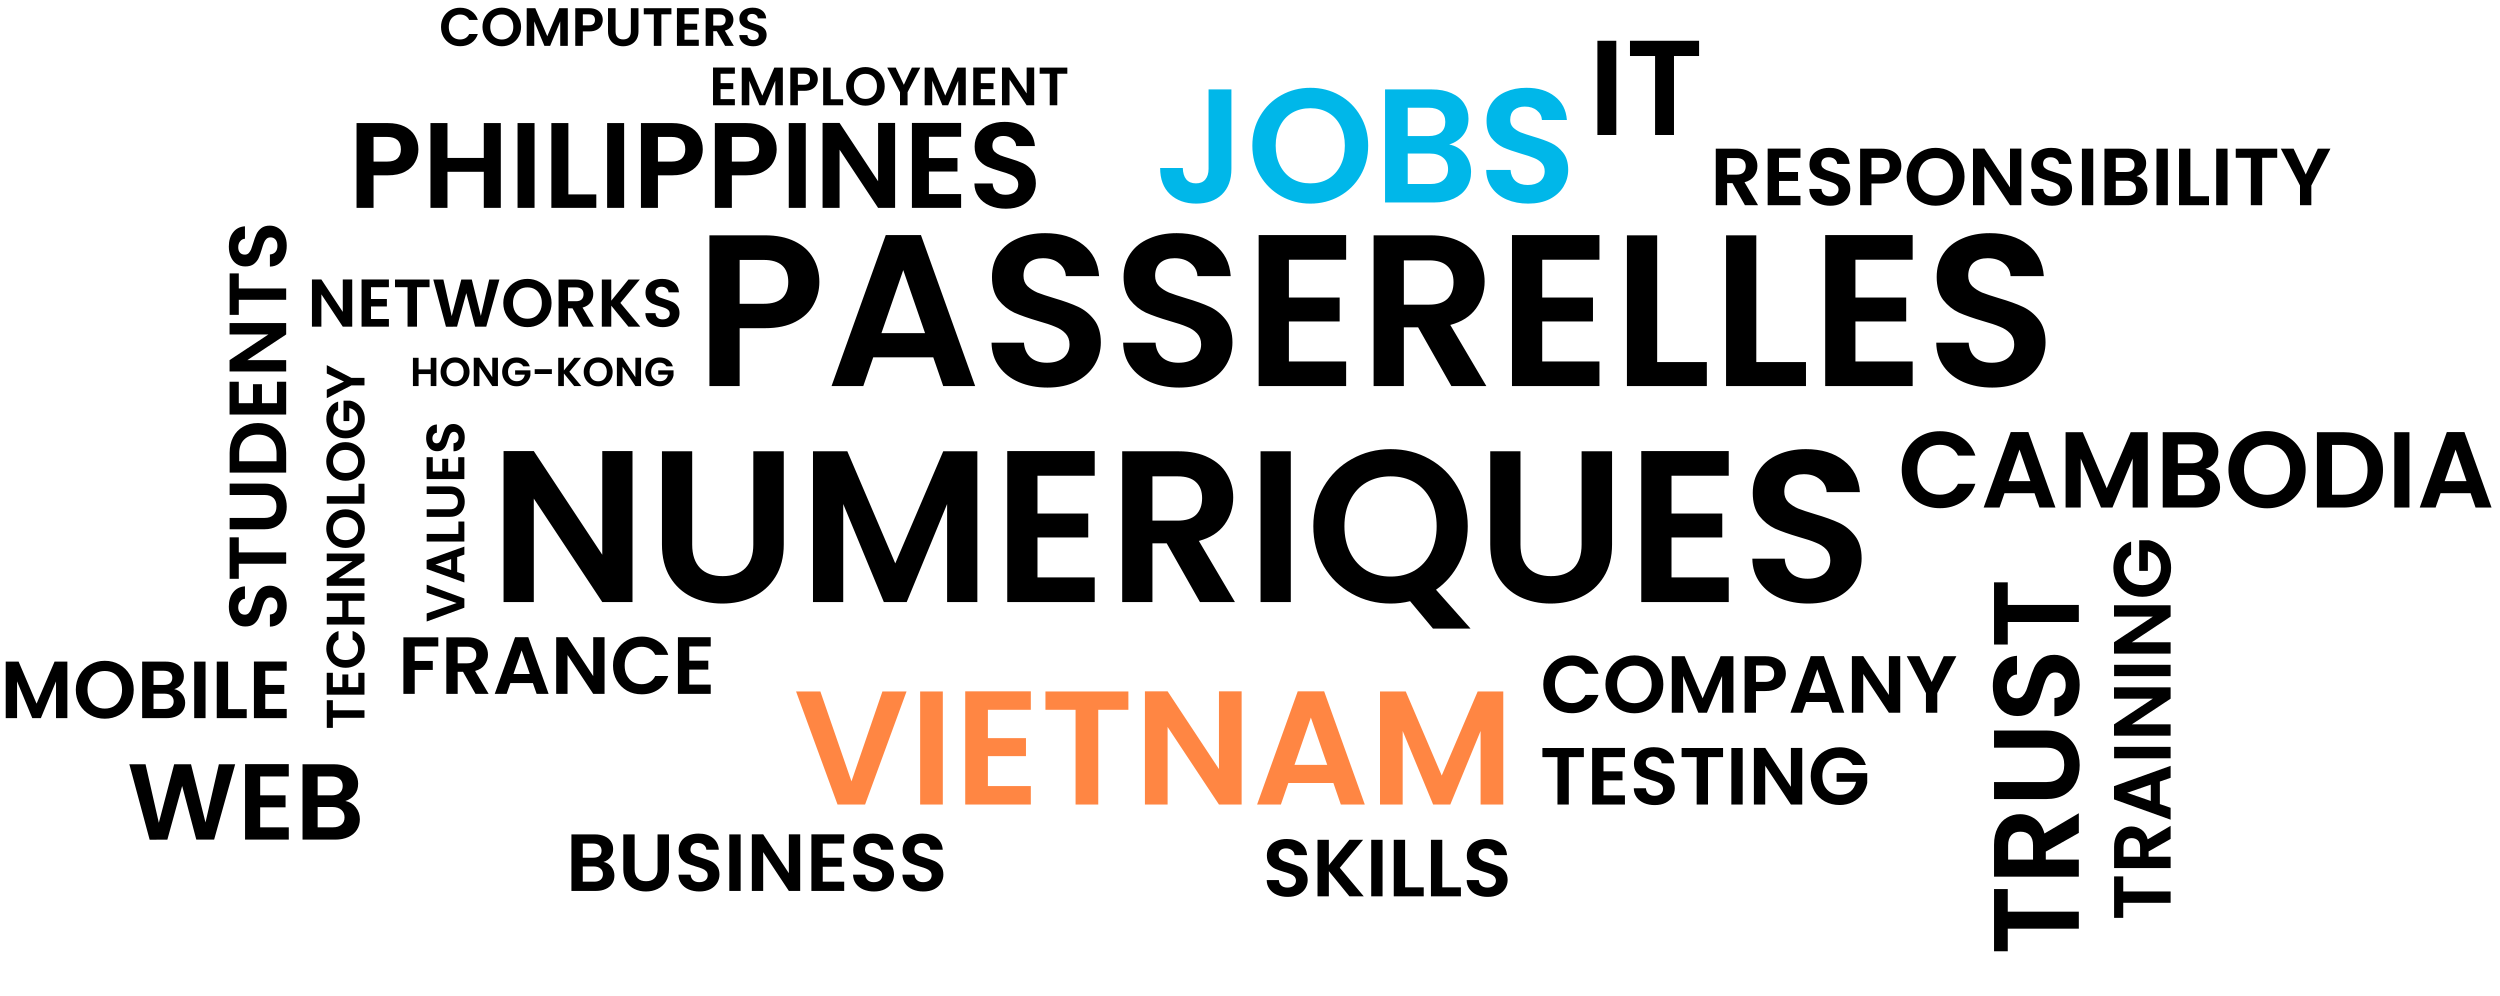 <svg width="926" viewBox="0 0 926 369" fill="none" xmlns="http://www.w3.org/2000/svg">
<path d="M303.49 104.44C303.49 107.427 302.77 110.227 301.33 112.84C299.943 115.453 297.73 117.56 294.69 119.16C291.703 120.76 287.917 121.56 283.33 121.56H273.97V143H262.77V87.16H283.33C287.65 87.16 291.33 87.907 294.37 89.4C297.41 90.893 299.677 92.947 301.17 95.56C302.717 98.173 303.49 101.133 303.49 104.44ZM282.85 112.52C285.943 112.52 288.237 111.827 289.73 110.44C291.223 109 291.97 107 291.97 104.44C291.97 99 288.93 96.28 282.85 96.28H273.97V112.52H282.85ZM345.682 132.36H323.442L319.762 143H308.002L328.082 87.08H341.122L361.202 143H349.362L345.682 132.36ZM342.642 123.4L334.562 100.04L326.482 123.4H342.642ZM387.988 143.56C384.094 143.56 380.574 142.893 377.428 141.56C374.334 140.227 371.881 138.307 370.068 135.8C368.254 133.293 367.321 130.333 367.268 126.92H379.268C379.428 129.213 380.228 131.027 381.668 132.36C383.161 133.693 385.188 134.36 387.748 134.36C390.361 134.36 392.414 133.747 393.908 132.52C395.401 131.24 396.148 129.587 396.148 127.56C396.148 125.907 395.641 124.547 394.628 123.48C393.614 122.413 392.334 121.587 390.788 121C389.294 120.36 387.214 119.667 384.548 118.92C380.921 117.853 377.961 116.813 375.668 115.8C373.428 114.733 371.481 113.16 369.828 111.08C368.228 108.947 367.428 106.12 367.428 102.6C367.428 99.293 368.254 96.413 369.908 93.96C371.561 91.507 373.881 89.64 376.868 88.36C379.854 87.027 383.268 86.36 387.108 86.36C392.868 86.36 397.534 87.773 401.108 90.6C404.734 93.373 406.734 97.267 407.108 102.28H394.788C394.681 100.36 393.854 98.787 392.308 97.56C390.814 96.28 388.814 95.64 386.308 95.64C384.121 95.64 382.361 96.2 381.028 97.32C379.748 98.44 379.108 100.067 379.108 102.2C379.108 103.693 379.588 104.947 380.548 105.96C381.561 106.92 382.788 107.72 384.228 108.36C385.721 108.947 387.801 109.64 390.468 110.44C394.094 111.507 397.054 112.573 399.348 113.64C401.641 114.707 403.614 116.307 405.268 118.44C406.921 120.573 407.748 123.373 407.748 126.84C407.748 129.827 406.974 132.6 405.427 135.16C403.881 137.72 401.614 139.773 398.628 141.32C395.641 142.813 392.094 143.56 387.988 143.56ZM436.738 143.56C432.844 143.56 429.324 142.893 426.178 141.56C423.084 140.227 420.631 138.307 418.818 135.8C417.004 133.293 416.071 130.333 416.018 126.92H428.018C428.178 129.213 428.978 131.027 430.418 132.36C431.911 133.693 433.938 134.36 436.498 134.36C439.111 134.36 441.164 133.747 442.658 132.52C444.151 131.24 444.898 129.587 444.898 127.56C444.898 125.907 444.391 124.547 443.378 123.48C442.364 122.413 441.084 121.587 439.538 121C438.044 120.36 435.964 119.667 433.298 118.92C429.671 117.853 426.711 116.813 424.418 115.8C422.178 114.733 420.231 113.16 418.578 111.08C416.978 108.947 416.178 106.12 416.178 102.6C416.178 99.293 417.004 96.413 418.658 93.96C420.311 91.507 422.631 89.64 425.618 88.36C428.604 87.027 432.018 86.36 435.858 86.36C441.618 86.36 446.284 87.773 449.858 90.6C453.484 93.373 455.484 97.267 455.858 102.28H443.538C443.431 100.36 442.604 98.787 441.058 97.56C439.564 96.28 437.564 95.64 435.058 95.64C432.871 95.64 431.111 96.2 429.778 97.32C428.498 98.44 427.858 100.067 427.858 102.2C427.858 103.693 428.338 104.947 429.298 105.96C430.311 106.92 431.538 107.72 432.978 108.36C434.471 108.947 436.551 109.64 439.218 110.44C442.844 111.507 445.804 112.573 448.098 113.64C450.391 114.707 452.364 116.307 454.018 118.44C455.671 120.573 456.498 123.373 456.498 126.84C456.498 129.827 455.724 132.6 454.177 135.16C452.631 137.72 450.364 139.773 447.378 141.32C444.391 142.813 440.844 143.56 436.738 143.56ZM477.408 96.2V110.2H496.208V119.08H477.408V133.88H498.608V143H466.208V87.08H498.608V96.2H477.408ZM537.586 143L525.266 121.24H519.986V143H508.786V87.16H529.746C534.066 87.16 537.746 87.933 540.786 89.48C543.826 90.973 546.092 93.027 547.586 95.64C549.132 98.2 549.906 101.08 549.906 104.28C549.906 107.96 548.839 111.293 546.706 114.28C544.572 117.213 541.399 119.24 537.186 120.36L550.546 143H537.586ZM519.986 112.84H529.346C532.386 112.84 534.652 112.12 536.146 110.68C537.639 109.187 538.386 107.133 538.386 104.52C538.386 101.96 537.639 99.987 536.146 98.6C534.652 97.16 532.386 96.44 529.346 96.44H519.986V112.84ZM571.236 96.2V110.2H590.036V119.08H571.236V133.88H592.436V143H560.036V87.08H592.436V96.2H571.236ZM613.814 134.12H632.214V143H602.614V87.16H613.814V134.12ZM650.533 134.12H668.933V143H639.333V87.16H650.533V134.12ZM687.251 96.2V110.2H706.051V119.08H687.251V133.88H708.451V143H676.051V87.08H708.451V96.2H687.251ZM737.909 143.56C734.016 143.56 730.496 142.893 727.349 141.56C724.256 140.227 721.803 138.307 719.989 135.8C718.176 133.293 717.243 130.333 717.189 126.92H729.189C729.349 129.213 730.149 131.027 731.589 132.36C733.083 133.693 735.109 134.36 737.669 134.36C740.283 134.36 742.336 133.747 743.829 132.52C745.323 131.24 746.069 129.587 746.069 127.56C746.069 125.907 745.563 124.547 744.549 123.48C743.536 122.413 742.256 121.587 740.709 121C739.216 120.36 737.136 119.667 734.469 118.92C730.843 117.853 727.883 116.813 725.589 115.8C723.349 114.733 721.403 113.16 719.749 111.08C718.149 108.947 717.349 106.12 717.349 102.6C717.349 99.293 718.176 96.413 719.829 93.96C721.483 91.507 723.803 89.64 726.789 88.36C729.776 87.027 733.189 86.36 737.029 86.36C742.789 86.36 747.456 87.773 751.029 90.6C754.656 93.373 756.656 97.267 757.029 102.28H744.709C744.603 100.36 743.776 98.787 742.229 97.56C740.736 96.28 738.736 95.64 736.229 95.64C734.043 95.64 732.283 96.2 730.949 97.32C729.669 98.44 729.029 100.067 729.029 102.2C729.029 103.693 729.509 104.947 730.469 105.96C731.483 106.92 732.709 107.72 734.149 108.36C735.643 108.947 737.723 109.64 740.389 110.44C744.016 111.507 746.976 112.573 749.269 113.64C751.563 114.707 753.536 116.307 755.189 118.44C756.843 120.573 757.669 123.373 757.669 126.84C757.669 129.827 756.896 132.6 755.349 135.16C753.803 137.72 751.536 139.773 748.549 141.32C745.563 142.813 742.016 143.56 737.909 143.56ZM234.28 223H223.08L197.72 184.68V223H186.52V167.08H197.72L223.08 205.48V167.08H234.28V223ZM256.388 167.16V201.72C256.388 205.507 257.375 208.413 259.348 210.44C261.321 212.413 264.095 213.4 267.668 213.4C271.295 213.4 274.095 212.413 276.068 210.44C278.041 208.413 279.028 205.507 279.028 201.72V167.16H290.308V201.64C290.308 206.387 289.268 210.413 287.188 213.72C285.161 216.973 282.415 219.427 278.948 221.08C275.535 222.733 271.721 223.56 267.508 223.56C263.348 223.56 259.561 222.733 256.148 221.08C252.788 219.427 250.121 216.973 248.148 213.72C246.175 210.413 245.188 206.387 245.188 201.64V167.16H256.388ZM362.009 167.16V223H350.809V186.68L335.849 223H327.369L312.329 186.68V223H301.129V167.16H313.849L331.609 208.68L349.369 167.16H362.009ZM384.283 176.2V190.2H403.083V199.08H384.283V213.88H405.483V223H373.083V167.08H405.483V176.2H384.283ZM444.461 223L432.141 201.24H426.861V223H415.661V167.16H436.621C440.941 167.16 444.621 167.933 447.661 169.48C450.701 170.973 452.967 173.027 454.461 175.64C456.007 178.2 456.781 181.08 456.781 184.28C456.781 187.96 455.714 191.293 453.581 194.28C451.447 197.213 448.274 199.24 444.061 200.36L457.421 223H444.461ZM426.861 192.84H436.221C439.261 192.84 441.527 192.12 443.021 190.68C444.514 189.187 445.261 187.133 445.261 184.52C445.261 181.96 444.514 179.987 443.021 178.6C441.527 177.16 439.261 176.44 436.221 176.44H426.861V192.84ZM478.111 167.16V223H466.911V167.16H478.111ZM530.776 232.84L522.296 222.68C519.95 223.267 517.55 223.56 515.096 223.56C509.87 223.56 505.07 222.333 500.696 219.88C496.323 217.427 492.856 214.04 490.296 209.72C487.736 205.347 486.456 200.413 486.456 194.92C486.456 189.48 487.736 184.6 490.296 180.28C492.856 175.907 496.323 172.493 500.696 170.04C505.07 167.587 509.87 166.36 515.096 166.36C520.376 166.36 525.176 167.587 529.496 170.04C533.87 172.493 537.31 175.907 539.816 180.28C542.376 184.6 543.656 189.48 543.656 194.92C543.656 199.88 542.59 204.413 540.456 208.52C538.376 212.573 535.523 215.88 531.896 218.44L544.696 232.84H530.776ZM497.976 194.92C497.976 198.653 498.696 201.933 500.136 204.76C501.576 207.587 503.576 209.773 506.136 211.32C508.75 212.813 511.736 213.56 515.096 213.56C518.456 213.56 521.416 212.813 523.976 211.32C526.536 209.773 528.536 207.587 529.976 204.76C531.416 201.933 532.136 198.653 532.136 194.92C532.136 191.187 531.416 187.933 529.976 185.16C528.536 182.333 526.536 180.173 523.976 178.68C521.416 177.187 518.456 176.44 515.096 176.44C511.736 176.44 508.75 177.187 506.136 178.68C503.576 180.173 501.576 182.333 500.136 185.16C498.696 187.933 497.976 191.187 497.976 194.92ZM563.185 167.16V201.72C563.185 205.507 564.172 208.413 566.145 210.44C568.118 212.413 570.892 213.4 574.465 213.4C578.092 213.4 580.892 212.413 582.865 210.44C584.838 208.413 585.825 205.507 585.825 201.72V167.16H597.105V201.64C597.105 206.387 596.065 210.413 593.985 213.72C591.958 216.973 589.212 219.427 585.745 221.08C582.332 222.733 578.518 223.56 574.305 223.56C570.145 223.56 566.358 222.733 562.945 221.08C559.585 219.427 556.918 216.973 554.945 213.72C552.972 210.413 551.985 206.387 551.985 201.64V167.16H563.185ZM619.126 176.2V190.2H637.926V199.08H619.126V213.88H640.326V223H607.926V167.08H640.326V176.2H619.126ZM669.784 223.56C665.891 223.56 662.371 222.893 659.224 221.56C656.131 220.227 653.678 218.307 651.864 215.8C650.051 213.293 649.118 210.333 649.064 206.92H661.064C661.224 209.213 662.024 211.027 663.464 212.36C664.958 213.693 666.984 214.36 669.544 214.36C672.158 214.36 674.211 213.747 675.704 212.52C677.198 211.24 677.944 209.587 677.944 207.56C677.944 205.907 677.438 204.547 676.424 203.48C675.411 202.413 674.131 201.587 672.584 201C671.091 200.36 669.011 199.667 666.344 198.92C662.718 197.853 659.758 196.813 657.464 195.8C655.224 194.733 653.278 193.16 651.624 191.08C650.024 188.947 649.224 186.12 649.224 182.6C649.224 179.293 650.051 176.413 651.704 173.96C653.358 171.507 655.678 169.64 658.664 168.36C661.651 167.027 665.064 166.36 668.904 166.36C674.664 166.36 679.331 167.773 682.904 170.6C686.531 173.373 688.531 177.267 688.904 182.28H676.584C676.478 180.36 675.651 178.787 674.104 177.56C672.611 176.28 670.611 175.64 668.104 175.64C665.918 175.64 664.158 176.2 662.824 177.32C661.544 178.44 660.904 180.067 660.904 182.2C660.904 183.693 661.384 184.947 662.344 185.96C663.358 186.92 664.584 187.72 666.024 188.36C667.518 188.947 669.598 189.64 672.264 190.44C675.891 191.507 678.851 192.573 681.144 193.64C683.438 194.707 685.411 196.307 687.064 198.44C688.718 200.573 689.544 203.373 689.544 206.84C689.544 209.827 688.771 212.6 687.224 215.16C685.678 217.72 683.411 219.773 680.424 221.32C677.438 222.813 673.891 223.56 669.784 223.56Z" fill="black"/>
<path d="M335.783 256.12L320.423 298H310.223L294.863 256.12H303.863L315.383 289.42L326.843 256.12H335.783ZM349.22 256.12V298H340.82V256.12H349.22ZM365.919 262.9V273.4H380.019V280.06H365.919V291.16H381.819V298H357.519V256.06H381.819V262.9H365.919ZM417.953 256.12V262.9H406.793V298H398.393V262.9H387.233V256.12H417.953ZM459.901 298H451.501L432.481 269.26V298H424.081V256.06H432.481L451.501 284.86V256.06H459.901V298ZM493.883 290.02H477.203L474.443 298H465.623L480.683 256.06H490.463L505.523 298H496.643L493.883 290.02ZM491.603 283.3L485.543 265.78L479.482 283.3H491.603ZM556.812 256.12V298H548.412V270.76L537.192 298H530.832L519.552 270.76V298H511.152V256.12H520.692L534.012 287.26L547.332 256.12H556.812Z" fill="#FF8643"/>
<path d="M154.97 55.31C154.97 56.99 154.565 58.565 153.755 60.035C152.975 61.505 151.73 62.69 150.02 63.59C148.34 64.49 146.21 64.94 143.63 64.94H138.365V77H132.065V45.59H143.63C146.06 45.59 148.13 46.01 149.84 46.85C151.55 47.69 152.825 48.845 153.665 50.315C154.535 51.785 154.97 53.45 154.97 55.31ZM143.36 59.855C145.1 59.855 146.39 59.465 147.23 58.685C148.07 57.875 148.49 56.75 148.49 55.31C148.49 52.25 146.78 50.72 143.36 50.72H138.365V59.855H143.36ZM185.498 45.59V77H179.198V63.635H165.743V77H159.443V45.59H165.743V58.505H179.198V45.59H185.498ZM197.999 45.59V77H191.699V45.59H197.999ZM210.523 72.005H220.873V77H204.223V45.59H210.523V72.005ZM231.177 45.59V77H224.877V45.59H231.177ZM260.307 55.31C260.307 56.99 259.902 58.565 259.092 60.035C258.312 61.505 257.067 62.69 255.357 63.59C253.677 64.49 251.547 64.94 248.967 64.94H243.702V77H237.402V45.59H248.967C251.397 45.59 253.467 46.01 255.177 46.85C256.887 47.69 258.162 48.845 259.002 50.315C259.872 51.785 260.307 53.45 260.307 55.31ZM248.697 59.855C250.437 59.855 251.727 59.465 252.567 58.685C253.407 57.875 253.827 56.75 253.827 55.31C253.827 52.25 252.117 50.72 248.697 50.72H243.702V59.855H248.697ZM287.685 55.31C287.685 56.99 287.28 58.565 286.47 60.035C285.69 61.505 284.445 62.69 282.735 63.59C281.055 64.49 278.925 64.94 276.345 64.94H271.08V77H264.78V45.59H276.345C278.775 45.59 280.845 46.01 282.555 46.85C284.265 47.69 285.54 48.845 286.38 50.315C287.25 51.785 287.685 53.45 287.685 55.31ZM276.075 59.855C277.815 59.855 279.105 59.465 279.945 58.685C280.785 57.875 281.205 56.75 281.205 55.31C281.205 52.25 279.495 50.72 276.075 50.72H271.08V59.855H276.075ZM298.458 45.59V77H292.158V45.59H298.458ZM331.547 77H325.247L310.982 55.445V77H304.682V45.545H310.982L325.247 67.145V45.545H331.547V77ZM344.073 50.675V58.55H354.648V63.545H344.073V71.87H355.998V77H337.773V45.545H355.998V50.675H344.073ZM372.568 77.315C370.378 77.315 368.398 76.94 366.628 76.19C364.888 75.44 363.508 74.36 362.488 72.95C361.468 71.54 360.943 69.875 360.913 67.955H367.663C367.753 69.245 368.203 70.265 369.013 71.015C369.853 71.765 370.993 72.14 372.433 72.14C373.903 72.14 375.058 71.795 375.898 71.105C376.738 70.385 377.158 69.455 377.158 68.315C377.158 67.385 376.873 66.62 376.303 66.02C375.733 65.42 375.013 64.955 374.143 64.625C373.303 64.265 372.133 63.875 370.633 63.455C368.593 62.855 366.928 62.27 365.638 61.7C364.378 61.1 363.283 60.215 362.353 59.045C361.453 57.845 361.003 56.255 361.003 54.275C361.003 52.415 361.468 50.795 362.398 49.415C363.328 48.035 364.633 46.985 366.313 46.265C367.993 45.515 369.913 45.14 372.073 45.14C375.313 45.14 377.938 45.935 379.948 47.525C381.988 49.085 383.113 51.275 383.323 54.095H376.393C376.333 53.015 375.868 52.13 374.998 51.44C374.158 50.72 373.033 50.36 371.623 50.36C370.393 50.36 369.403 50.675 368.653 51.305C367.933 51.935 367.573 52.85 367.573 54.05C367.573 54.89 367.843 55.595 368.383 56.165C368.953 56.705 369.643 57.155 370.453 57.515C371.293 57.845 372.463 58.235 373.963 58.685C376.003 59.285 377.668 59.885 378.958 60.485C380.248 61.085 381.358 61.985 382.288 63.185C383.218 64.385 383.683 65.96 383.683 67.91C383.683 69.59 383.248 71.15 382.378 72.59C381.508 74.03 380.233 75.185 378.553 76.055C376.873 76.895 374.878 77.315 372.568 77.315Z" fill="black"/>
<path d="M704.4 174C704.4 171.253 705.013 168.8 706.24 166.64C707.493 164.453 709.187 162.76 711.32 161.56C713.48 160.333 715.893 159.72 718.56 159.72C721.68 159.72 724.413 160.52 726.76 162.12C729.107 163.72 730.747 165.933 731.68 168.76H725.24C724.6 167.427 723.693 166.427 722.52 165.76C721.373 165.093 720.04 164.76 718.52 164.76C716.893 164.76 715.44 165.147 714.16 165.92C712.907 166.667 711.92 167.733 711.2 169.12C710.507 170.507 710.16 172.133 710.16 174C710.16 175.84 710.507 177.467 711.2 178.88C711.92 180.267 712.907 181.347 714.16 182.12C715.44 182.867 716.893 183.24 718.52 183.24C720.04 183.24 721.373 182.907 722.52 182.24C723.693 181.547 724.6 180.533 725.24 179.2H731.68C730.747 182.053 729.107 184.28 726.76 185.88C724.44 187.453 721.707 188.24 718.56 188.24C715.893 188.24 713.48 187.64 711.32 186.44C709.187 185.213 707.493 183.52 706.24 181.36C705.013 179.2 704.4 176.747 704.4 174ZM753.583 182.68H742.463L740.623 188H734.743L744.783 160.04H751.303L761.343 188H755.423L753.583 182.68ZM752.063 178.2L748.023 166.52L743.983 178.2H752.063ZM795.536 160.08V188H789.936V169.84L782.456 188H778.216L770.696 169.84V188H765.096V160.08H771.456L780.336 180.84L789.216 160.08H795.536ZM816.913 173.68C818.486 173.973 819.779 174.76 820.793 176.04C821.806 177.32 822.313 178.787 822.313 180.44C822.313 181.933 821.939 183.253 821.193 184.4C820.473 185.52 819.419 186.4 818.033 187.04C816.646 187.68 815.006 188 813.113 188H801.073V160.08H812.593C814.486 160.08 816.113 160.387 817.473 161C818.859 161.613 819.899 162.467 820.593 163.56C821.313 164.653 821.673 165.893 821.673 167.28C821.673 168.907 821.233 170.267 820.352 171.36C819.499 172.453 818.353 173.227 816.913 173.68ZM806.673 171.6H811.793C813.126 171.6 814.153 171.307 814.873 170.72C815.593 170.107 815.953 169.24 815.953 168.12C815.953 167 815.593 166.133 814.873 165.52C814.153 164.907 813.126 164.6 811.793 164.6H806.673V171.6ZM812.313 183.44C813.673 183.44 814.726 183.12 815.473 182.48C816.246 181.84 816.633 180.933 816.633 179.76C816.633 178.56 816.233 177.627 815.433 176.96C814.633 176.267 813.553 175.92 812.193 175.92H806.673V183.44H812.313ZM839.736 188.28C837.122 188.28 834.722 187.667 832.536 186.44C830.349 185.213 828.616 183.52 827.336 181.36C826.056 179.173 825.416 176.707 825.416 173.96C825.416 171.24 826.056 168.8 827.336 166.64C828.616 164.453 830.349 162.747 832.536 161.52C834.722 160.293 837.122 159.68 839.736 159.68C842.376 159.68 844.776 160.293 846.936 161.52C849.122 162.747 850.842 164.453 852.096 166.64C853.376 168.8 854.016 171.24 854.016 173.96C854.016 176.707 853.376 179.173 852.096 181.36C850.842 183.52 849.122 185.213 846.936 186.44C844.749 187.667 842.349 188.28 839.736 188.28ZM839.736 183.28C841.416 183.28 842.896 182.907 844.176 182.16C845.456 181.387 846.456 180.293 847.176 178.88C847.896 177.467 848.256 175.827 848.256 173.96C848.256 172.093 847.896 170.467 847.176 169.08C846.456 167.667 845.456 166.587 844.176 165.84C842.896 165.093 841.416 164.72 839.736 164.72C838.056 164.72 836.562 165.093 835.256 165.84C833.976 166.587 832.976 167.667 832.256 169.08C831.536 170.467 831.176 172.093 831.176 173.96C831.176 175.827 831.536 177.467 832.256 178.88C832.976 180.293 833.976 181.387 835.256 182.16C836.562 182.907 838.056 183.28 839.736 183.28ZM867.942 160.08C870.875 160.08 873.449 160.653 875.662 161.8C877.902 162.947 879.622 164.587 880.822 166.72C882.049 168.827 882.662 171.28 882.662 174.08C882.662 176.88 882.049 179.333 880.822 181.44C879.622 183.52 877.902 185.133 875.662 186.28C873.449 187.427 870.875 188 867.942 188H858.182V160.08H867.942ZM867.742 183.24C870.675 183.24 872.942 182.44 874.542 180.84C876.142 179.24 876.942 176.987 876.942 174.08C876.942 171.173 876.142 168.907 874.542 167.28C872.942 165.627 870.675 164.8 867.742 164.8H863.782V183.24H867.742ZM892.454 160.08V188H886.854V160.08H892.454ZM915.107 182.68H903.987L902.147 188H896.267L906.307 160.04H912.827L922.867 188H916.947L915.107 182.68ZM913.587 178.2L909.547 166.52L905.507 178.2H913.587Z" fill="black"/>
<path d="M121.04 259.354H123.3V263.074H135V265.874H123.3V269.594H121.04V259.354ZM123.3 254.511H126.8V249.811H129.02V254.511H132.72V249.211H135V257.311H121.02V249.211H123.3V254.511ZM128 247.347C126.627 247.347 125.4 247.04 124.32 246.427C123.227 245.8 122.38 244.954 121.78 243.887C121.167 242.807 120.86 241.6 120.86 240.267C120.86 238.707 121.26 237.34 122.06 236.167C122.86 234.994 123.967 234.174 125.38 233.707V236.927C124.713 237.247 124.213 237.7 123.88 238.287C123.547 238.86 123.38 239.527 123.38 240.287C123.38 241.1 123.573 241.827 123.96 242.467C124.333 243.094 124.867 243.587 125.56 243.947C126.253 244.294 127.067 244.467 128 244.467C128.92 244.467 129.733 244.294 130.44 243.947C131.133 243.587 131.673 243.094 132.06 242.467C132.433 241.827 132.62 241.1 132.62 240.287C132.62 239.527 132.453 238.86 132.12 238.287C131.773 237.7 131.267 237.247 130.6 236.927V233.707C132.027 234.174 133.14 234.994 133.94 236.167C134.727 237.327 135.12 238.694 135.12 240.267C135.12 241.6 134.82 242.807 134.22 243.887C133.607 244.954 132.76 245.8 131.68 246.427C130.6 247.04 129.373 247.347 128 247.347ZM121.04 219.735H135V222.535H129.06V228.515H135V231.315H121.04V228.515H126.78V222.535H121.04V219.735ZM135 205.039V207.839L125.42 214.179H135V216.979H121.02V214.179L130.62 207.839H121.02V205.039H135ZM135.14 195.792C135.14 197.099 134.833 198.299 134.22 199.392C133.607 200.486 132.76 201.352 131.68 201.992C130.587 202.632 129.353 202.952 127.98 202.952C126.62 202.952 125.4 202.632 124.32 201.992C123.227 201.352 122.373 200.486 121.76 199.392C121.147 198.299 120.84 197.099 120.84 195.792C120.84 194.472 121.147 193.272 121.76 192.192C122.373 191.099 123.227 190.239 124.32 189.612C125.4 188.972 126.62 188.652 127.98 188.652C129.353 188.652 130.587 188.972 131.68 189.612C132.76 190.239 133.607 191.099 134.22 192.192C134.833 193.286 135.14 194.486 135.14 195.792ZM132.64 195.792C132.64 194.952 132.453 194.212 132.08 193.572C131.693 192.932 131.147 192.432 130.44 192.072C129.733 191.712 128.913 191.532 127.98 191.532C127.047 191.532 126.233 191.712 125.54 192.072C124.833 192.432 124.293 192.932 123.92 193.572C123.547 194.212 123.36 194.952 123.36 195.792C123.36 196.632 123.547 197.379 123.92 198.032C124.293 198.672 124.833 199.172 125.54 199.532C126.233 199.892 127.047 200.072 127.98 200.072C128.913 200.072 129.733 199.892 130.44 199.532C131.147 199.172 131.693 198.672 132.08 198.032C132.453 197.379 132.64 196.632 132.64 195.792ZM132.78 183.769V179.169H135V186.569H121.04V183.769H132.78ZM135.14 170.91C135.14 172.216 134.833 173.416 134.22 174.51C133.607 175.603 132.76 176.47 131.68 177.11C130.587 177.75 129.353 178.07 127.98 178.07C126.62 178.07 125.4 177.75 124.32 177.11C123.227 176.47 122.373 175.603 121.76 174.51C121.147 173.416 120.84 172.216 120.84 170.91C120.84 169.59 121.147 168.39 121.76 167.31C122.373 166.216 123.227 165.356 124.32 164.73C125.4 164.09 126.62 163.77 127.98 163.77C129.353 163.77 130.587 164.09 131.68 164.73C132.76 165.356 133.607 166.216 134.22 167.31C134.833 168.403 135.14 169.603 135.14 170.91ZM132.64 170.91C132.64 170.07 132.453 169.33 132.08 168.69C131.693 168.05 131.147 167.55 130.44 167.19C129.733 166.83 128.913 166.65 127.98 166.65C127.047 166.65 126.233 166.83 125.54 167.19C124.833 167.55 124.293 168.05 123.92 168.69C123.547 169.33 123.36 170.07 123.36 170.91C123.36 171.75 123.547 172.496 123.92 173.15C124.293 173.79 124.833 174.29 125.54 174.65C126.233 175.01 127.047 175.19 127.98 175.19C128.913 175.19 129.733 175.01 130.44 174.65C131.147 174.29 131.693 173.79 132.08 173.15C132.453 172.496 132.64 171.75 132.64 170.91ZM125.24 151.966C124.653 152.286 124.207 152.726 123.9 153.286C123.593 153.846 123.44 154.5 123.44 155.246C123.44 156.073 123.627 156.806 124 157.446C124.373 158.086 124.907 158.586 125.6 158.946C126.293 159.306 127.093 159.486 128 159.486C128.933 159.486 129.747 159.306 130.44 158.946C131.133 158.573 131.667 158.06 132.04 157.406C132.413 156.753 132.6 155.993 132.6 155.126C132.6 154.06 132.32 153.186 131.76 152.506C131.187 151.826 130.393 151.38 129.38 151.166V155.966H127.24V148.406H129.68C130.653 148.593 131.553 148.993 132.38 149.606C133.207 150.22 133.873 151.013 134.38 151.986C134.873 152.946 135.12 154.026 135.12 155.226C135.12 156.573 134.82 157.793 134.22 158.886C133.607 159.966 132.76 160.82 131.68 161.446C130.6 162.06 129.373 162.366 128 162.366C126.627 162.366 125.4 162.06 124.32 161.446C123.227 160.82 122.38 159.966 121.78 158.886C121.167 157.793 120.86 156.58 120.86 155.246C120.86 153.673 121.247 152.306 122.02 151.146C122.78 149.986 123.853 149.186 125.24 148.746V151.966ZM121.04 135.235L130.14 139.955H135V142.755H130.14L121.04 147.495V144.335L127.42 141.335L121.04 138.355V135.235Z" fill="black"/>
<path d="M223.534 319.26C224.714 319.48 225.684 320.07 226.444 321.03C227.204 321.99 227.584 323.09 227.584 324.33C227.584 325.45 227.304 326.44 226.744 327.3C226.204 328.14 225.414 328.8 224.374 329.28C223.334 329.76 222.104 330 220.684 330H211.654V309.06H220.294C221.714 309.06 222.934 309.29 223.954 309.75C224.994 310.21 225.774 310.85 226.294 311.67C226.834 312.49 227.104 313.42 227.104 314.46C227.104 315.68 226.774 316.7 226.114 317.52C225.474 318.34 224.614 318.92 223.534 319.26ZM215.854 317.7H219.694C220.694 317.7 221.464 317.48 222.004 317.04C222.544 316.58 222.814 315.93 222.814 315.09C222.814 314.25 222.544 313.6 222.004 313.14C221.464 312.68 220.694 312.45 219.694 312.45H215.854V317.7ZM220.084 326.58C221.104 326.58 221.894 326.34 222.454 325.86C223.034 325.38 223.324 324.7 223.324 323.82C223.324 322.92 223.024 322.22 222.424 321.72C221.824 321.2 221.014 320.94 219.994 320.94H215.854V326.58H220.084ZM235.071 309.06V322.02C235.071 323.44 235.441 324.53 236.181 325.29C236.921 326.03 237.961 326.4 239.301 326.4C240.661 326.4 241.711 326.03 242.451 325.29C243.191 324.53 243.561 323.44 243.561 322.02V309.06H247.791V321.99C247.791 323.77 247.401 325.28 246.621 326.52C245.861 327.74 244.831 328.66 243.531 329.28C242.251 329.9 240.821 330.21 239.241 330.21C237.681 330.21 236.261 329.9 234.981 329.28C233.721 328.66 232.721 327.74 231.981 326.52C231.241 325.28 230.871 323.77 230.871 321.99V309.06H235.071ZM259.079 330.21C257.619 330.21 256.299 329.96 255.119 329.46C253.959 328.96 253.039 328.24 252.359 327.3C251.679 326.36 251.329 325.25 251.309 323.97H255.809C255.869 324.83 256.169 325.51 256.709 326.01C257.269 326.51 258.029 326.76 258.989 326.76C259.969 326.76 260.739 326.53 261.299 326.07C261.859 325.59 262.139 324.97 262.139 324.21C262.139 323.59 261.949 323.08 261.569 322.68C261.189 322.28 260.709 321.97 260.129 321.75C259.569 321.51 258.789 321.25 257.789 320.97C256.429 320.57 255.319 320.18 254.459 319.8C253.619 319.4 252.889 318.81 252.269 318.03C251.669 317.23 251.369 316.17 251.369 314.85C251.369 313.61 251.679 312.53 252.299 311.61C252.919 310.69 253.789 309.99 254.909 309.51C256.029 309.01 257.309 308.76 258.749 308.76C260.909 308.76 262.659 309.29 263.999 310.35C265.359 311.39 266.109 312.85 266.249 314.73H261.629C261.589 314.01 261.279 313.42 260.699 312.96C260.139 312.48 259.389 312.24 258.449 312.24C257.629 312.24 256.969 312.45 256.469 312.87C255.989 313.29 255.749 313.9 255.749 314.7C255.749 315.26 255.929 315.73 256.289 316.11C256.669 316.47 257.129 316.77 257.669 317.01C258.229 317.23 259.009 317.49 260.009 317.79C261.369 318.19 262.479 318.59 263.339 318.99C264.199 319.39 264.939 319.99 265.559 320.79C266.179 321.59 266.489 322.64 266.489 323.94C266.489 325.06 266.199 326.1 265.619 327.06C265.039 328.02 264.189 328.79 263.069 329.37C261.949 329.93 260.619 330.21 259.079 330.21ZM274.331 309.06V330H270.131V309.06H274.331ZM296.39 330H292.19L282.68 315.63V330H278.48V309.03H282.68L292.19 323.43V309.03H296.39V330ZM304.741 312.45V317.7H311.791V321.03H304.741V326.58H312.691V330H300.541V309.03H312.691V312.45H304.741ZM323.738 330.21C322.278 330.21 320.958 329.96 319.778 329.46C318.618 328.96 317.698 328.24 317.018 327.3C316.338 326.36 315.988 325.25 315.968 323.97H320.468C320.528 324.83 320.828 325.51 321.368 326.01C321.928 326.51 322.688 326.76 323.648 326.76C324.628 326.76 325.398 326.53 325.958 326.07C326.518 325.59 326.798 324.97 326.798 324.21C326.798 323.59 326.608 323.08 326.228 322.68C325.848 322.28 325.368 321.97 324.788 321.75C324.228 321.51 323.448 321.25 322.448 320.97C321.088 320.57 319.978 320.18 319.118 319.8C318.278 319.4 317.548 318.81 316.928 318.03C316.328 317.23 316.028 316.17 316.028 314.85C316.028 313.61 316.338 312.53 316.958 311.61C317.578 310.69 318.448 309.99 319.568 309.51C320.688 309.01 321.968 308.76 323.408 308.76C325.568 308.76 327.318 309.29 328.658 310.35C330.018 311.39 330.768 312.85 330.908 314.73H326.288C326.248 314.01 325.938 313.42 325.358 312.96C324.798 312.48 324.048 312.24 323.108 312.24C322.288 312.24 321.628 312.45 321.128 312.87C320.648 313.29 320.408 313.9 320.408 314.7C320.408 315.26 320.588 315.73 320.948 316.11C321.328 316.47 321.788 316.77 322.328 317.01C322.888 317.23 323.668 317.49 324.668 317.79C326.028 318.19 327.138 318.59 327.998 318.99C328.858 319.39 329.598 319.99 330.218 320.79C330.838 321.59 331.148 322.64 331.148 323.94C331.148 325.06 330.858 326.1 330.277 327.06C329.698 328.02 328.848 328.79 327.728 329.37C326.608 329.93 325.278 330.21 323.738 330.21ZM342.019 330.21C340.559 330.21 339.239 329.96 338.059 329.46C336.899 328.96 335.979 328.24 335.299 327.3C334.619 326.36 334.269 325.25 334.249 323.97H338.749C338.809 324.83 339.109 325.51 339.649 326.01C340.209 326.51 340.969 326.76 341.929 326.76C342.909 326.76 343.679 326.53 344.239 326.07C344.799 325.59 345.079 324.97 345.079 324.21C345.079 323.59 344.889 323.08 344.509 322.68C344.129 322.28 343.649 321.97 343.069 321.75C342.509 321.51 341.729 321.25 340.729 320.97C339.369 320.57 338.259 320.18 337.399 319.8C336.559 319.4 335.829 318.81 335.209 318.03C334.609 317.23 334.309 316.17 334.309 314.85C334.309 313.61 334.619 312.53 335.239 311.61C335.859 310.69 336.729 309.99 337.849 309.51C338.969 309.01 340.249 308.76 341.689 308.76C343.849 308.76 345.599 309.29 346.939 310.35C348.299 311.39 349.049 312.85 349.189 314.73H344.569C344.529 314.01 344.219 313.42 343.639 312.96C343.079 312.48 342.329 312.24 341.389 312.24C340.569 312.24 339.909 312.45 339.409 312.87C338.929 313.29 338.689 313.9 338.689 314.7C338.689 315.26 338.869 315.73 339.229 316.11C339.609 316.47 340.069 316.77 340.609 317.01C341.169 317.23 341.949 317.49 342.949 317.79C344.309 318.19 345.419 318.59 346.279 318.99C347.139 319.39 347.879 319.99 348.499 320.79C349.119 321.59 349.429 322.64 349.429 323.94C349.429 325.06 349.139 326.1 348.559 327.06C347.979 328.02 347.129 328.79 346.009 329.37C344.889 329.93 343.559 330.21 342.019 330.21Z" fill="black"/>
<path d="M163.356 10C163.356 8.627 163.663 7.4 164.276 6.32C164.903 5.227 165.75 4.38 166.816 3.78C167.896 3.167 169.103 2.86 170.436 2.86C171.996 2.86 173.363 3.26 174.536 4.06C175.71 4.86 176.53 5.967 176.996 7.38H173.776C173.456 6.713 173.003 6.213 172.416 5.88C171.843 5.547 171.176 5.38 170.416 5.38C169.603 5.38 168.876 5.573 168.236 5.96C167.61 6.333 167.116 6.867 166.756 7.56C166.41 8.253 166.236 9.067 166.236 10C166.236 10.92 166.41 11.733 166.756 12.44C167.116 13.133 167.61 13.673 168.236 14.06C168.876 14.433 169.603 14.62 170.416 14.62C171.176 14.62 171.843 14.453 172.416 14.12C173.003 13.773 173.456 13.267 173.776 12.6H176.996C176.53 14.027 175.71 15.14 174.536 15.94C173.376 16.727 172.01 17.12 170.436 17.12C169.103 17.12 167.896 16.82 166.816 16.22C165.75 15.607 164.903 14.76 164.276 13.68C163.663 12.6 163.356 11.373 163.356 10ZM185.868 17.14C184.561 17.14 183.361 16.833 182.268 16.22C181.174 15.607 180.308 14.76 179.668 13.68C179.028 12.587 178.708 11.353 178.708 9.98C178.708 8.62 179.028 7.4 179.668 6.32C180.308 5.227 181.174 4.373 182.268 3.76C183.361 3.147 184.561 2.84 185.868 2.84C187.188 2.84 188.388 3.147 189.468 3.76C190.561 4.373 191.421 5.227 192.048 6.32C192.688 7.4 193.008 8.62 193.008 9.98C193.008 11.353 192.688 12.587 192.048 13.68C191.421 14.76 190.561 15.607 189.468 16.22C188.374 16.833 187.174 17.14 185.868 17.14ZM185.868 14.64C186.708 14.64 187.448 14.453 188.088 14.08C188.728 13.693 189.228 13.147 189.588 12.44C189.948 11.733 190.128 10.913 190.128 9.98C190.128 9.047 189.948 8.233 189.588 7.54C189.228 6.833 188.728 6.293 188.088 5.92C187.448 5.547 186.708 5.36 185.868 5.36C185.028 5.36 184.281 5.547 183.628 5.92C182.988 6.293 182.488 6.833 182.128 7.54C181.768 8.233 181.588 9.047 181.588 9.98C181.588 10.913 181.768 11.733 182.128 12.44C182.488 13.147 182.988 13.693 183.628 14.08C184.281 14.453 185.028 14.64 185.868 14.64ZM210.311 3.04V17H207.511V7.92L203.771 17H201.651L197.891 7.92V17H195.091V3.04H198.271L202.711 13.42L207.151 3.04H210.311ZM223.259 7.36C223.259 8.107 223.079 8.807 222.719 9.46C222.373 10.113 221.819 10.64 221.059 11.04C220.313 11.44 219.366 11.64 218.219 11.64H215.879V17H213.079V3.04H218.219C219.299 3.04 220.219 3.227 220.979 3.6C221.739 3.973 222.306 4.487 222.679 5.14C223.066 5.793 223.259 6.533 223.259 7.36ZM218.099 9.38C218.873 9.38 219.446 9.207 219.819 8.86C220.193 8.5 220.379 8 220.379 7.36C220.379 6 219.619 5.32 218.099 5.32H215.879V9.38H218.099ZM228.007 3.04V11.68C228.007 12.627 228.254 13.353 228.747 13.86C229.241 14.353 229.934 14.6 230.827 14.6C231.734 14.6 232.434 14.353 232.927 13.86C233.421 13.353 233.667 12.627 233.667 11.68V3.04H236.487V11.66C236.487 12.847 236.227 13.853 235.707 14.68C235.201 15.493 234.514 16.107 233.647 16.52C232.794 16.933 231.841 17.14 230.787 17.14C229.747 17.14 228.801 16.933 227.947 16.52C227.107 16.107 226.441 15.493 225.947 14.68C225.454 13.853 225.207 12.847 225.207 11.66V3.04H228.007ZM248.693 3.04V5.3H244.973V17H242.173V5.3H238.453V3.04H248.693ZM253.535 5.3V8.8H258.235V11.02H253.535V14.72H258.835V17H250.735V3.02H258.835V5.3H253.535ZM268.58 17L265.5 11.56H264.18V17H261.38V3.04H266.62C267.7 3.04 268.62 3.233 269.38 3.62C270.14 3.993 270.707 4.507 271.08 5.16C271.467 5.8 271.66 6.52 271.66 7.32C271.66 8.24 271.393 9.073 270.86 9.82C270.327 10.553 269.533 11.06 268.48 11.34L271.82 17H268.58ZM264.18 9.46H266.52C267.28 9.46 267.847 9.28 268.22 8.92C268.593 8.547 268.78 8.033 268.78 7.38C268.78 6.74 268.593 6.247 268.22 5.9C267.847 5.54 267.28 5.36 266.52 5.36H264.18V9.46ZM279.013 17.14C278.039 17.14 277.159 16.973 276.373 16.64C275.599 16.307 274.986 15.827 274.533 15.2C274.079 14.573 273.846 13.833 273.833 12.98H276.833C276.873 13.553 277.073 14.007 277.433 14.34C277.806 14.673 278.313 14.84 278.953 14.84C279.606 14.84 280.119 14.687 280.493 14.38C280.866 14.06 281.053 13.647 281.053 13.14C281.053 12.727 280.926 12.387 280.673 12.12C280.419 11.853 280.099 11.647 279.713 11.5C279.339 11.34 278.819 11.167 278.153 10.98C277.246 10.713 276.506 10.453 275.933 10.2C275.373 9.933 274.886 9.54 274.473 9.02C274.073 8.487 273.873 7.78 273.873 6.9C273.873 6.073 274.079 5.353 274.493 4.74C274.906 4.127 275.486 3.66 276.233 3.34C276.979 3.007 277.833 2.84 278.793 2.84C280.233 2.84 281.399 3.193 282.293 3.9C283.199 4.593 283.699 5.567 283.793 6.82H280.713C280.686 6.34 280.479 5.947 280.093 5.64C279.719 5.32 279.219 5.16 278.593 5.16C278.046 5.16 277.606 5.3 277.273 5.58C276.953 5.86 276.793 6.267 276.793 6.8C276.793 7.173 276.913 7.487 277.153 7.74C277.406 7.98 277.713 8.18 278.073 8.34C278.446 8.487 278.966 8.66 279.633 8.86C280.539 9.127 281.279 9.393 281.853 9.66C282.426 9.927 282.919 10.327 283.333 10.86C283.746 11.393 283.953 12.093 283.953 12.96C283.953 13.707 283.759 14.4 283.372 15.04C282.986 15.68 282.419 16.193 281.673 16.58C280.926 16.953 280.039 17.14 279.013 17.14Z" fill="black"/>
<path d="M266.899 27.3V30.8H271.599V33.02H266.899V36.72H272.199V39H264.099V25.02H272.199V27.3H266.899ZM289.963 25.04V39H287.163V29.92L283.423 39H281.303L277.543 29.92V39H274.743V25.04H277.923L282.363 35.42L286.803 25.04H289.963ZM302.912 29.36C302.912 30.107 302.732 30.807 302.372 31.46C302.025 32.113 301.472 32.64 300.712 33.04C299.965 33.44 299.018 33.64 297.872 33.64H295.532V39H292.732V25.04H297.872C298.952 25.04 299.872 25.227 300.632 25.6C301.392 25.973 301.958 26.487 302.332 27.14C302.718 27.793 302.912 28.533 302.912 29.36ZM297.752 31.38C298.525 31.38 299.098 31.207 299.472 30.86C299.845 30.5 300.032 30 300.032 29.36C300.032 28 299.272 27.32 297.752 27.32H295.532V31.38H297.752ZM307.7 36.78H312.3V39H304.9V25.04H307.7V36.78ZM320.559 39.14C319.253 39.14 318.053 38.833 316.959 38.22C315.866 37.607 314.999 36.76 314.359 35.68C313.719 34.587 313.399 33.353 313.399 31.98C313.399 30.62 313.719 29.4 314.359 28.32C314.999 27.227 315.866 26.373 316.959 25.76C318.053 25.147 319.253 24.84 320.559 24.84C321.879 24.84 323.079 25.147 324.159 25.76C325.253 26.373 326.113 27.227 326.739 28.32C327.379 29.4 327.699 30.62 327.699 31.98C327.699 33.353 327.379 34.587 326.739 35.68C326.113 36.76 325.253 37.607 324.159 38.22C323.066 38.833 321.866 39.14 320.559 39.14ZM320.559 36.64C321.399 36.64 322.139 36.453 322.779 36.08C323.419 35.693 323.919 35.147 324.279 34.44C324.639 33.733 324.819 32.913 324.819 31.98C324.819 31.047 324.639 30.233 324.279 29.54C323.919 28.833 323.419 28.293 322.779 27.92C322.139 27.547 321.399 27.36 320.559 27.36C319.719 27.36 318.973 27.547 318.319 27.92C317.679 28.293 317.179 28.833 316.819 29.54C316.459 30.233 316.279 31.047 316.279 31.98C316.279 32.913 316.459 33.733 316.819 34.44C317.179 35.147 317.679 35.693 318.319 36.08C318.973 36.453 319.719 36.64 320.559 36.64ZM340.882 25.04L336.162 34.14V39H333.362V34.14L328.622 25.04H331.782L334.782 31.42L337.762 25.04H340.882ZM357.717 25.04V39H354.917V29.92L351.177 39H349.057L345.297 29.92V39H342.497V25.04H345.677L350.117 35.42L354.557 25.04H357.717ZM363.285 27.3V30.8H367.985V33.02H363.285V36.72H368.585V39H360.485V25.02H368.585V27.3H363.285ZM383.07 39H380.27L373.93 29.42V39H371.13V25.02H373.93L380.27 34.62V25.02H383.07V39ZM395.337 25.04V27.3H391.617V39H388.817V27.3H385.097V25.04H395.337Z" fill="black"/>
<path d="M476.956 332.21C475.496 332.21 474.176 331.96 472.996 331.46C471.836 330.96 470.916 330.24 470.236 329.3C469.556 328.36 469.206 327.25 469.186 325.97H473.686C473.746 326.83 474.046 327.51 474.586 328.01C475.146 328.51 475.906 328.76 476.866 328.76C477.846 328.76 478.616 328.53 479.176 328.07C479.736 327.59 480.016 326.97 480.016 326.21C480.016 325.59 479.826 325.08 479.446 324.68C479.066 324.28 478.586 323.97 478.006 323.75C477.446 323.51 476.666 323.25 475.666 322.97C474.306 322.57 473.196 322.18 472.336 321.8C471.496 321.4 470.766 320.81 470.146 320.03C469.546 319.23 469.246 318.17 469.246 316.85C469.246 315.61 469.556 314.53 470.176 313.61C470.796 312.69 471.666 311.99 472.786 311.51C473.906 311.01 475.186 310.76 476.626 310.76C478.786 310.76 480.536 311.29 481.876 312.35C483.236 313.39 483.986 314.85 484.126 316.73H479.506C479.466 316.01 479.156 315.42 478.576 314.96C478.016 314.48 477.266 314.24 476.326 314.24C475.506 314.24 474.846 314.45 474.346 314.87C473.866 315.29 473.626 315.9 473.626 316.7C473.626 317.26 473.806 317.73 474.166 318.11C474.546 318.47 475.006 318.77 475.546 319.01C476.106 319.23 476.886 319.49 477.886 319.79C479.246 320.19 480.356 320.59 481.216 320.99C482.076 321.39 482.816 321.99 483.436 322.79C484.056 323.59 484.366 324.64 484.366 325.94C484.366 327.06 484.076 328.1 483.496 329.06C482.916 330.02 482.066 330.79 480.946 331.37C479.826 331.93 478.496 332.21 476.956 332.21ZM499.828 332L492.208 322.67V332H488.008V311.06H492.208V320.45L499.828 311.06H504.898L496.258 321.44L505.138 332H499.828ZM512.1 311.06V332H507.9V311.06H512.1ZM520.45 328.67H527.35V332H516.25V311.06H520.45V328.67ZM534.219 328.67H541.119V332H530.019V311.06H534.219V328.67ZM551.019 332.21C549.559 332.21 548.239 331.96 547.059 331.46C545.899 330.96 544.979 330.24 544.299 329.3C543.619 328.36 543.269 327.25 543.249 325.97H547.749C547.809 326.83 548.109 327.51 548.649 328.01C549.209 328.51 549.969 328.76 550.929 328.76C551.909 328.76 552.679 328.53 553.239 328.07C553.799 327.59 554.079 326.97 554.079 326.21C554.079 325.59 553.889 325.08 553.509 324.68C553.129 324.28 552.649 323.97 552.069 323.75C551.509 323.51 550.729 323.25 549.729 322.97C548.369 322.57 547.259 322.18 546.399 321.8C545.559 321.4 544.829 320.81 544.209 320.03C543.609 319.23 543.309 318.17 543.309 316.85C543.309 315.61 543.619 314.53 544.239 313.61C544.859 312.69 545.729 311.99 546.849 311.51C547.969 311.01 549.249 310.76 550.689 310.76C552.849 310.76 554.599 311.29 555.939 312.35C557.299 313.39 558.049 314.85 558.189 316.73H553.569C553.529 316.01 553.219 315.42 552.639 314.96C552.079 314.48 551.329 314.24 550.389 314.24C549.569 314.24 548.909 314.45 548.409 314.87C547.929 315.29 547.689 315.9 547.689 316.7C547.689 317.26 547.869 317.73 548.229 318.11C548.609 318.47 549.069 318.77 549.609 319.01C550.169 319.23 550.949 319.49 551.949 319.79C553.309 320.19 554.419 320.59 555.279 320.99C556.139 321.39 556.879 321.99 557.499 322.79C558.119 323.59 558.429 324.64 558.429 325.94C558.429 327.06 558.139 328.1 557.559 329.06C556.979 330.02 556.129 330.79 555.009 331.37C553.889 331.93 552.559 332.21 551.019 332.21Z" fill="black"/>
<path d="M783.06 324.608H786.45V330.188H804V334.388H786.45V339.968H783.06V324.608ZM804 310.743L795.84 315.363V317.343H804V321.543H783.06V313.683C783.06 312.063 783.35 310.683 783.93 309.543C784.49 308.403 785.26 307.553 786.24 306.993C787.2 306.413 788.28 306.123 789.48 306.123C790.86 306.123 792.11 306.523 793.23 307.323C794.33 308.123 795.09 309.313 795.51 310.893L804 305.883V310.743ZM792.69 317.343V313.833C792.69 312.693 792.42 311.843 791.88 311.283C791.32 310.723 790.55 310.443 789.57 310.443C788.61 310.443 787.87 310.723 787.35 311.283C786.81 311.843 786.54 312.693 786.54 313.833V317.343H792.69ZM800.01 289.485V297.825L804 299.205V303.615L783.03 296.085V291.195L804 283.665V288.105L800.01 289.485ZM796.65 290.625L787.89 293.655L796.65 296.685V290.625ZM783.06 276.65H804V280.85H783.06V276.65ZM804 254.59V258.79L789.63 268.3H804V272.5H783.03V268.3L797.43 258.79H783.03V254.59H804ZM783.06 246.24H804V250.44H783.06V246.24ZM804 224.18V228.38L789.63 237.89H804V242.09H783.03V237.89L797.43 228.38H783.03V224.18H804ZM789.36 205.45C788.48 205.93 787.81 206.59 787.35 207.43C786.89 208.27 786.66 209.25 786.66 210.37C786.66 211.61 786.94 212.71 787.5 213.67C788.06 214.63 788.86 215.38 789.9 215.92C790.94 216.46 792.14 216.73 793.5 216.73C794.9 216.73 796.12 216.46 797.16 215.92C798.2 215.36 799 214.59 799.56 213.61C800.12 212.63 800.4 211.49 800.4 210.19C800.4 208.59 799.98 207.28 799.14 206.26C798.28 205.24 797.09 204.57 795.57 204.25V211.45H792.36V200.11H796.02C797.48 200.39 798.83 200.99 800.07 201.91C801.31 202.83 802.31 204.02 803.07 205.48C803.81 206.92 804.18 208.54 804.18 210.34C804.18 212.36 803.73 214.19 802.83 215.83C801.91 217.45 800.64 218.73 799.02 219.67C797.4 220.59 795.56 221.05 793.5 221.05C791.44 221.05 789.6 220.59 787.98 219.67C786.34 218.73 785.07 217.45 784.17 215.83C783.25 214.19 782.79 212.37 782.79 210.37C782.79 208.01 783.37 205.96 784.53 204.22C785.67 202.48 787.28 201.28 789.36 200.62V205.45Z" fill="black"/>
<path d="M738.59 329.305H743.675V337.675H770V343.975H743.675V352.345H738.59V329.305ZM770 308.508L757.76 315.438V318.408H770V324.708H738.59V312.918C738.59 310.488 739.025 308.418 739.895 306.708C740.735 304.998 741.89 303.723 743.36 302.883C744.8 302.013 746.42 301.578 748.22 301.578C750.29 301.578 752.165 302.178 753.845 303.378C755.495 304.578 756.635 306.363 757.265 308.733L770 301.218V308.508ZM753.035 318.408V313.143C753.035 311.433 752.63 310.158 751.82 309.318C750.98 308.478 749.825 308.058 748.355 308.058C746.915 308.058 745.805 308.478 745.025 309.318C744.215 310.158 743.81 311.433 743.81 313.143V318.408H753.035ZM738.59 289.67H758.03C760.16 289.67 761.795 289.115 762.935 288.005C764.045 286.895 764.6 285.335 764.6 283.325C764.6 281.285 764.045 279.71 762.935 278.6C761.795 277.49 760.16 276.935 758.03 276.935H738.59V270.59H757.985C760.655 270.59 762.92 271.175 764.78 272.345C766.61 273.485 767.99 275.03 768.92 276.98C769.85 278.9 770.315 281.045 770.315 283.415C770.315 285.755 769.85 287.885 768.92 289.805C767.99 291.695 766.61 293.195 764.78 294.305C762.92 295.415 760.655 295.97 757.985 295.97H738.59V289.67ZM770.315 253.658C770.315 255.848 769.94 257.828 769.19 259.598C768.44 261.338 767.36 262.718 765.95 263.738C764.54 264.758 762.875 265.283 760.955 265.313V258.563C762.245 258.473 763.265 258.023 764.015 257.213C764.765 256.373 765.14 255.233 765.14 253.793C765.14 252.323 764.795 251.168 764.105 250.328C763.385 249.488 762.455 249.068 761.315 249.068C760.385 249.068 759.62 249.353 759.02 249.923C758.42 250.493 757.955 251.213 757.625 252.083C757.265 252.923 756.875 254.093 756.455 255.593C755.855 257.633 755.27 259.298 754.7 260.588C754.1 261.848 753.215 262.943 752.045 263.873C750.845 264.773 749.255 265.223 747.275 265.223C745.415 265.223 743.795 264.758 742.415 263.828C741.035 262.898 739.985 261.593 739.265 259.913C738.515 258.233 738.14 256.313 738.14 254.153C738.14 250.913 738.935 248.288 740.525 246.278C742.085 244.238 744.275 243.113 747.095 242.903V249.833C746.015 249.893 745.13 250.358 744.44 251.228C743.72 252.068 743.36 253.193 743.36 254.603C743.36 255.833 743.675 256.823 744.305 257.573C744.935 258.293 745.85 258.653 747.05 258.653C747.89 258.653 748.595 258.383 749.165 257.843C749.705 257.273 750.155 256.583 750.515 255.773C750.845 254.933 751.235 253.763 751.685 252.263C752.285 250.223 752.885 248.558 753.485 247.268C754.085 245.978 754.985 244.868 756.185 243.938C757.385 243.008 758.96 242.543 760.91 242.543C762.59 242.543 764.15 242.978 765.59 243.848C767.03 244.718 768.185 245.993 769.055 247.673C769.895 249.353 770.315 251.348 770.315 253.658ZM738.59 215.707H743.675V224.077H770V230.377H743.675V238.747H738.59V215.707Z" fill="black"/>
<path d="M456.115 33.12V62.52C456.115 66.6 454.935 69.78 452.575 72.06C450.215 74.3 447.055 75.42 443.095 75.42C439.095 75.42 435.855 74.26 433.375 71.94C430.935 69.62 429.715 66.38 429.715 62.22H438.115C438.155 64.02 438.575 65.42 439.375 66.42C440.215 67.42 441.415 67.92 442.975 67.92C444.495 67.92 445.655 67.44 446.455 66.48C447.255 65.52 447.655 64.2 447.655 62.52V33.12H456.115ZM485.353 75.42C481.433 75.42 477.833 74.5 474.553 72.66C471.273 70.82 468.673 68.28 466.753 65.04C464.833 61.76 463.873 58.06 463.873 53.94C463.873 49.86 464.833 46.2 466.753 42.96C468.673 39.68 471.273 37.12 474.553 35.28C477.833 33.44 481.433 32.52 485.353 32.52C489.313 32.52 492.913 33.44 496.153 35.28C499.433 37.12 502.013 39.68 503.893 42.96C505.813 46.2 506.773 49.86 506.773 53.94C506.773 58.06 505.813 61.76 503.893 65.04C502.013 68.28 499.433 70.82 496.153 72.66C492.873 74.5 489.273 75.42 485.353 75.42ZM485.353 67.92C487.873 67.92 490.093 67.36 492.013 66.24C493.933 65.08 495.433 63.44 496.513 61.32C497.593 59.2 498.133 56.74 498.133 53.94C498.133 51.14 497.593 48.7 496.513 46.62C495.433 44.5 493.933 42.88 492.013 41.76C490.093 40.64 487.873 40.08 485.353 40.08C482.833 40.08 480.593 40.64 478.633 41.76C476.713 42.88 475.213 44.5 474.133 46.62C473.053 48.7 472.513 51.14 472.513 53.94C472.513 56.74 473.053 59.2 474.133 61.32C475.213 63.44 476.713 65.08 478.633 66.24C480.593 67.36 482.833 67.92 485.353 67.92ZM536.783 53.52C539.143 53.96 541.083 55.14 542.603 57.06C544.123 58.98 544.883 61.18 544.883 63.66C544.883 65.9 544.323 67.88 543.203 69.6C542.123 71.28 540.543 72.6 538.463 73.56C536.383 74.52 533.923 75 531.083 75H513.023V33.12H530.303C533.143 33.12 535.583 33.58 537.623 34.5C539.703 35.42 541.263 36.7 542.303 38.34C543.383 39.98 543.923 41.84 543.923 43.92C543.923 46.36 543.263 48.4 541.943 50.04C540.663 51.68 538.943 52.84 536.783 53.52ZM521.423 50.4H529.103C531.103 50.4 532.643 49.96 533.723 49.08C534.803 48.16 535.343 46.86 535.343 45.18C535.343 43.5 534.803 42.2 533.723 41.28C532.643 40.36 531.103 39.9 529.103 39.9H521.423V50.4ZM529.883 68.16C531.923 68.16 533.503 67.68 534.623 66.72C535.783 65.76 536.363 64.4 536.363 62.64C536.363 60.84 535.763 59.44 534.563 58.44C533.363 57.4 531.743 56.88 529.703 56.88H521.423V68.16H529.883ZM566.038 75.42C563.118 75.42 560.478 74.92 558.118 73.92C555.798 72.92 553.958 71.48 552.598 69.6C551.238 67.72 550.538 65.5 550.498 62.94H559.498C559.618 64.66 560.218 66.02 561.298 67.02C562.418 68.02 563.938 68.52 565.858 68.52C567.818 68.52 569.358 68.06 570.478 67.14C571.598 66.18 572.158 64.94 572.158 63.42C572.158 62.18 571.778 61.16 571.018 60.36C570.258 59.56 569.298 58.94 568.138 58.5C567.018 58.02 565.458 57.5 563.458 56.94C560.738 56.14 558.518 55.36 556.798 54.6C555.118 53.8 553.658 52.62 552.418 51.06C551.218 49.46 550.618 47.34 550.618 44.7C550.618 42.22 551.238 40.06 552.478 38.22C553.718 36.38 555.458 34.98 557.698 34.02C559.938 33.02 562.498 32.52 565.378 32.52C569.698 32.52 573.198 33.58 575.878 35.7C578.598 37.78 580.098 40.7 580.378 44.46H571.138C571.058 43.02 570.438 41.84 569.278 40.92C568.158 39.96 566.658 39.48 564.778 39.48C563.138 39.48 561.818 39.9 560.818 40.74C559.858 41.58 559.378 42.8 559.378 44.4C559.378 45.52 559.738 46.46 560.458 47.22C561.218 47.94 562.138 48.54 563.218 49.02C564.338 49.46 565.898 49.98 567.898 50.58C570.618 51.38 572.838 52.18 574.558 52.98C576.278 53.78 577.758 54.98 578.998 56.58C580.238 58.18 580.858 60.28 580.858 62.88C580.858 65.12 580.278 67.2 579.117 69.12C577.958 71.04 576.258 72.58 574.018 73.74C571.778 74.86 569.118 75.42 566.038 75.42Z" fill="#00B7E9"/>
<path d="M130.465 121H126.965L119.04 109.025V121H115.54V103.525H119.04L126.965 115.525V103.525H130.465V121ZM137.424 106.375V110.75H143.299V113.525H137.424V118.15H144.049V121H133.924V103.525H144.049V106.375H137.424ZM159.105 103.55V106.375H154.455V121H150.955V106.375H146.305V103.55H159.105ZM184.984 103.55L180.109 121H175.984L172.709 108.575L169.284 121L165.184 121.025L160.484 103.55H164.234L167.309 117.1L170.859 103.55H174.759L178.109 117.025L181.209 103.55H184.984ZM195.369 121.175C193.736 121.175 192.236 120.792 190.869 120.025C189.502 119.258 188.419 118.2 187.619 116.85C186.819 115.483 186.419 113.942 186.419 112.225C186.419 110.525 186.819 109 187.619 107.65C188.419 106.283 189.502 105.217 190.869 104.45C192.236 103.683 193.736 103.3 195.369 103.3C197.019 103.3 198.519 103.683 199.869 104.45C201.236 105.217 202.311 106.283 203.094 107.65C203.894 109 204.294 110.525 204.294 112.225C204.294 113.942 203.894 115.483 203.094 116.85C202.311 118.2 201.236 119.258 199.869 120.025C198.502 120.792 197.002 121.175 195.369 121.175ZM195.369 118.05C196.419 118.05 197.344 117.817 198.144 117.35C198.944 116.867 199.569 116.183 200.019 115.3C200.469 114.417 200.694 113.392 200.694 112.225C200.694 111.058 200.469 110.042 200.019 109.175C199.569 108.292 198.944 107.617 198.144 107.15C197.344 106.683 196.419 106.45 195.369 106.45C194.319 106.45 193.386 106.683 192.569 107.15C191.769 107.617 191.144 108.292 190.694 109.175C190.244 110.042 190.019 111.058 190.019 112.225C190.019 113.392 190.244 114.417 190.694 115.3C191.144 116.183 191.769 116.867 192.569 117.35C193.386 117.817 194.319 118.05 195.369 118.05ZM215.898 121L212.048 114.2H210.398V121H206.898V103.55H213.448C214.798 103.55 215.948 103.792 216.898 104.275C217.848 104.742 218.556 105.383 219.023 106.2C219.506 107 219.748 107.9 219.748 108.9C219.748 110.05 219.415 111.092 218.748 112.025C218.081 112.942 217.09 113.575 215.773 113.925L219.948 121H215.898ZM210.398 111.575H213.323C214.273 111.575 214.981 111.35 215.448 110.9C215.915 110.433 216.148 109.792 216.148 108.975C216.148 108.175 215.915 107.558 215.448 107.125C214.981 106.675 214.273 106.45 213.323 106.45H210.398V111.575ZM232.763 121L226.413 113.225V121H222.913V103.55H226.413V111.375L232.763 103.55H236.988L229.788 112.2L237.188 121H232.763ZM245.516 121.175C244.299 121.175 243.199 120.967 242.216 120.55C241.249 120.133 240.482 119.533 239.916 118.75C239.349 117.967 239.057 117.042 239.041 115.975H242.791C242.841 116.692 243.091 117.258 243.541 117.675C244.007 118.092 244.641 118.3 245.441 118.3C246.257 118.3 246.899 118.108 247.366 117.725C247.832 117.325 248.066 116.808 248.066 116.175C248.066 115.658 247.907 115.233 247.591 114.9C247.274 114.567 246.874 114.308 246.391 114.125C245.924 113.925 245.274 113.708 244.441 113.475C243.307 113.142 242.382 112.817 241.666 112.5C240.966 112.167 240.357 111.675 239.841 111.025C239.341 110.358 239.091 109.475 239.091 108.375C239.091 107.342 239.349 106.442 239.866 105.675C240.382 104.908 241.107 104.325 242.041 103.925C242.974 103.508 244.041 103.3 245.241 103.3C247.041 103.3 248.499 103.742 249.616 104.625C250.749 105.492 251.374 106.708 251.491 108.275H247.641C247.607 107.675 247.349 107.183 246.866 106.8C246.399 106.4 245.774 106.2 244.991 106.2C244.307 106.2 243.757 106.375 243.341 106.725C242.941 107.075 242.741 107.583 242.741 108.25C242.741 108.717 242.891 109.108 243.191 109.425C243.507 109.725 243.891 109.975 244.341 110.175C244.807 110.358 245.457 110.575 246.291 110.825C247.424 111.158 248.349 111.492 249.066 111.825C249.782 112.158 250.399 112.658 250.916 113.325C251.432 113.992 251.691 114.867 251.691 115.95C251.691 116.883 251.449 117.75 250.966 118.55C250.482 119.35 249.774 119.992 248.841 120.475C247.907 120.942 246.799 121.175 245.516 121.175Z" fill="black"/>
<path d="M106.21 224.341C106.21 225.801 105.96 227.121 105.46 228.301C104.96 229.461 104.24 230.381 103.3 231.061C102.36 231.741 101.25 232.091 99.97 232.111V227.611C100.83 227.551 101.51 227.251 102.01 226.711C102.51 226.151 102.76 225.391 102.76 224.431C102.76 223.451 102.53 222.681 102.07 222.121C101.59 221.561 100.97 221.281 100.21 221.281C99.59 221.281 99.08 221.471 98.68 221.851C98.28 222.231 97.97 222.711 97.75 223.291C97.51 223.851 97.25 224.631 96.97 225.631C96.57 226.991 96.18 228.101 95.8 228.961C95.4 229.801 94.81 230.531 94.03 231.151C93.23 231.751 92.17 232.051 90.85 232.051C89.61 232.051 88.53 231.741 87.61 231.121C86.69 230.501 85.99 229.631 85.51 228.511C85.01 227.391 84.76 226.111 84.76 224.671C84.76 222.511 85.29 220.761 86.35 219.421C87.39 218.061 88.85 217.311 90.73 217.171V221.791C90.01 221.831 89.42 222.141 88.96 222.721C88.48 223.281 88.24 224.031 88.24 224.971C88.24 225.791 88.45 226.451 88.87 226.951C89.29 227.431 89.9 227.671 90.7 227.671C91.26 227.671 91.73 227.491 92.11 227.131C92.47 226.751 92.77 226.291 93.01 225.751C93.23 225.191 93.49 224.411 93.79 223.411C94.19 222.051 94.59 220.941 94.99 220.081C95.39 219.221 95.99 218.481 96.79 217.861C97.59 217.241 98.64 216.931 99.94 216.931C101.06 216.931 102.1 217.221 103.06 217.801C104.02 218.381 104.79 219.231 105.37 220.351C105.93 221.471 106.21 222.801 106.21 224.341ZM85.06 199.039H88.45V204.619H106V208.819H88.45V214.399H85.06V199.039ZM85.06 191.835H98.02C99.44 191.835 100.53 191.465 101.29 190.725C102.03 189.985 102.4 188.945 102.4 187.605C102.4 186.245 102.03 185.195 101.29 184.455C100.53 183.715 99.44 183.345 98.02 183.345H85.06V179.115H97.99C99.77 179.115 101.28 179.505 102.52 180.285C103.74 181.045 104.66 182.075 105.28 183.375C105.9 184.655 106.21 186.085 106.21 187.665C106.21 189.225 105.9 190.645 105.28 191.925C104.66 193.185 103.74 194.185 102.52 194.925C101.28 195.665 99.77 196.035 97.99 196.035H85.06V191.835ZM85.06 167.737C85.06 165.537 85.49 163.607 86.35 161.947C87.21 160.267 88.44 158.977 90.04 158.077C91.62 157.157 93.46 156.697 95.56 156.697C97.66 156.697 99.5 157.157 101.08 158.077C102.64 158.977 103.85 160.267 104.71 161.947C105.57 163.607 106 165.537 106 167.737V175.057H85.06V167.737ZM102.43 167.887C102.43 165.687 101.83 163.987 100.63 162.787C99.43 161.587 97.74 160.987 95.56 160.987C93.38 160.987 91.68 161.587 90.46 162.787C89.22 163.987 88.6 165.687 88.6 167.887V170.857H102.43V167.887ZM88.45 149.353H93.7V142.303H97.03V149.353H102.58V141.403H106V153.553H85.03V141.403H88.45V149.353ZM106 119.676V123.876L91.63 133.386H106V137.586H85.03V133.386L99.43 123.876H85.03V119.676H106ZM85.06 101.276H88.45V106.856H106V111.056H88.45V116.636H85.06L85.06 101.276ZM106.21 90.981C106.21 92.441 105.96 93.761 105.46 94.941C104.96 96.101 104.24 97.021 103.3 97.701C102.36 98.381 101.25 98.731 99.97 98.751V94.251C100.83 94.191 101.51 93.891 102.01 93.351C102.51 92.791 102.76 92.031 102.76 91.071C102.76 90.091 102.53 89.321 102.07 88.761C101.59 88.201 100.97 87.921 100.21 87.921C99.59 87.921 99.08 88.111 98.68 88.491C98.28 88.871 97.97 89.351 97.75 89.931C97.51 90.491 97.25 91.271 96.97 92.271C96.57 93.631 96.18 94.741 95.8 95.601C95.4 96.441 94.81 97.171 94.03 97.791C93.23 98.391 92.17 98.691 90.85 98.691C89.61 98.691 88.53 98.381 87.61 97.761C86.69 97.141 85.99 96.271 85.51 95.151C85.01 94.031 84.76 92.751 84.76 91.311C84.76 89.151 85.29 87.401 86.35 86.061C87.39 84.701 88.85 83.951 90.73 83.811V88.431C90.01 88.471 89.42 88.781 88.96 89.361C88.48 89.921 88.24 90.671 88.24 91.611C88.24 92.431 88.45 93.091 88.87 93.591C89.29 94.071 89.9 94.311 90.7 94.311C91.26 94.311 91.73 94.131 92.11 93.771C92.47 93.391 92.77 92.931 93.01 92.391C93.23 91.831 93.49 91.051 93.79 90.051C94.19 88.691 94.59 87.581 94.99 86.721C95.39 85.861 95.99 85.121 96.79 84.501C97.59 83.881 98.64 83.571 99.94 83.571C101.06 83.571 102.1 83.861 103.06 84.441C104.02 85.021 104.79 85.871 105.37 86.991C105.93 88.111 106.21 89.441 106.21 90.981Z" fill="black"/>
<path d="M162.344 236.06V239.45H153.614V244.82H160.304V248.15H153.614V257H149.414V236.06H162.344ZM176.122 257L171.502 248.84H169.522V257H165.322V236.06H173.182C174.802 236.06 176.182 236.35 177.322 236.93C178.462 237.49 179.312 238.26 179.872 239.24C180.452 240.2 180.742 241.28 180.742 242.48C180.742 243.86 180.342 245.11 179.542 246.23C178.742 247.33 177.552 248.09 175.972 248.51L180.982 257H176.122ZM169.522 245.69H173.032C174.172 245.69 175.022 245.42 175.582 244.88C176.142 244.32 176.422 243.55 176.422 242.57C176.422 241.61 176.142 240.87 175.582 240.35C175.022 239.81 174.172 239.54 173.032 239.54H169.522V245.69ZM197.381 253.01H189.041L187.661 257H183.251L190.781 236.03H195.671L203.201 257H198.761L197.381 253.01ZM196.241 249.65L193.211 240.89L190.181 249.65H196.241ZM223.925 257H219.725L210.215 242.63V257H206.015V236.03H210.215L219.725 250.43V236.03H223.925V257ZM227.056 246.5C227.056 244.44 227.516 242.6 228.436 240.98C229.376 239.34 230.646 238.07 232.246 237.17C233.866 236.25 235.676 235.79 237.676 235.79C240.016 235.79 242.066 236.39 243.826 237.59C245.586 238.79 246.816 240.45 247.516 242.57H242.686C242.206 241.57 241.526 240.82 240.646 240.32C239.786 239.82 238.786 239.57 237.646 239.57C236.426 239.57 235.336 239.86 234.376 240.44C233.436 241 232.696 241.8 232.156 242.84C231.636 243.88 231.376 245.1 231.376 246.5C231.376 247.88 231.636 249.1 232.156 250.16C232.696 251.2 233.436 252.01 234.376 252.59C235.336 253.15 236.426 253.43 237.646 253.43C238.786 253.43 239.786 253.18 240.646 252.68C241.526 252.16 242.206 251.4 242.686 250.4H247.516C246.816 252.54 245.586 254.21 243.826 255.41C242.086 256.59 240.036 257.18 237.676 257.18C235.676 257.18 233.866 256.73 232.246 255.83C230.646 254.91 229.376 253.64 228.436 252.02C227.516 250.4 227.056 248.56 227.056 246.5ZM255.303 239.45V244.7H262.353V248.03H255.303V253.58H263.253V257H251.103V236.03H263.253V239.45H255.303Z" fill="black"/>
<path d="M161.634 132.53V143H159.534V138.545H155.049V143H152.949V132.53H155.049V136.835H159.534V132.53H161.634ZM168.561 143.105C167.581 143.105 166.681 142.875 165.861 142.415C165.041 141.955 164.391 141.32 163.911 140.51C163.431 139.69 163.191 138.765 163.191 137.735C163.191 136.715 163.431 135.8 163.911 134.99C164.391 134.17 165.041 133.53 165.861 133.07C166.681 132.61 167.581 132.38 168.561 132.38C169.551 132.38 170.451 132.61 171.261 133.07C172.081 133.53 172.726 134.17 173.196 134.99C173.676 135.8 173.916 136.715 173.916 137.735C173.916 138.765 173.676 139.69 173.196 140.51C172.726 141.32 172.081 141.955 171.261 142.415C170.441 142.875 169.541 143.105 168.561 143.105ZM168.561 141.23C169.191 141.23 169.746 141.09 170.226 140.81C170.706 140.52 171.081 140.11 171.351 139.58C171.621 139.05 171.756 138.435 171.756 137.735C171.756 137.035 171.621 136.425 171.351 135.905C171.081 135.375 170.706 134.97 170.226 134.69C169.746 134.41 169.191 134.27 168.561 134.27C167.931 134.27 167.371 134.41 166.881 134.69C166.401 134.97 166.026 135.375 165.756 135.905C165.486 136.425 165.351 137.035 165.351 137.735C165.351 138.435 165.486 139.05 165.756 139.58C166.026 140.11 166.401 140.52 166.881 140.81C167.371 141.09 167.931 141.23 168.561 141.23ZM184.433 143H182.333L177.578 135.815V143H175.478V132.515H177.578L182.333 139.715V132.515H184.433V143ZM193.799 135.68C193.559 135.24 193.229 134.905 192.809 134.675C192.389 134.445 191.899 134.33 191.339 134.33C190.719 134.33 190.169 134.47 189.689 134.75C189.209 135.03 188.834 135.43 188.564 135.95C188.294 136.47 188.159 137.07 188.159 137.75C188.159 138.45 188.294 139.06 188.564 139.58C188.844 140.1 189.229 140.5 189.719 140.78C190.209 141.06 190.779 141.2 191.429 141.2C192.229 141.2 192.884 140.99 193.394 140.57C193.904 140.14 194.239 139.545 194.399 138.785H190.799V137.18H196.469V139.01C196.329 139.74 196.029 140.415 195.569 141.035C195.109 141.655 194.514 142.155 193.784 142.535C193.064 142.905 192.254 143.09 191.354 143.09C190.344 143.09 189.429 142.865 188.609 142.415C187.799 141.955 187.159 141.32 186.689 140.51C186.229 139.7 185.999 138.78 185.999 137.75C185.999 136.72 186.229 135.8 186.689 134.99C187.159 134.17 187.799 133.535 188.609 133.085C189.429 132.625 190.339 132.395 191.339 132.395C192.519 132.395 193.544 132.685 194.414 133.265C195.284 133.835 195.884 134.64 196.214 135.68H193.799ZM204.412 136.76V138.53H198.052V136.76H204.412ZM212.677 143L208.867 138.335V143H206.767V132.53H208.867V137.225L212.677 132.53H215.212L210.892 137.72L215.332 143H212.677ZM221.574 143.105C220.594 143.105 219.694 142.875 218.874 142.415C218.054 141.955 217.404 141.32 216.924 140.51C216.444 139.69 216.204 138.765 216.204 137.735C216.204 136.715 216.444 135.8 216.924 134.99C217.404 134.17 218.054 133.53 218.874 133.07C219.694 132.61 220.594 132.38 221.574 132.38C222.564 132.38 223.464 132.61 224.274 133.07C225.094 133.53 225.739 134.17 226.209 134.99C226.689 135.8 226.929 136.715 226.929 137.735C226.929 138.765 226.689 139.69 226.209 140.51C225.739 141.32 225.094 141.955 224.274 142.415C223.454 142.875 222.554 143.105 221.574 143.105ZM221.574 141.23C222.204 141.23 222.759 141.09 223.239 140.81C223.719 140.52 224.094 140.11 224.364 139.58C224.634 139.05 224.769 138.435 224.769 137.735C224.769 137.035 224.634 136.425 224.364 135.905C224.094 135.375 223.719 134.97 223.239 134.69C222.759 134.41 222.204 134.27 221.574 134.27C220.944 134.27 220.384 134.41 219.894 134.69C219.414 134.97 219.039 135.375 218.769 135.905C218.499 136.425 218.364 137.035 218.364 137.735C218.364 138.435 218.499 139.05 218.769 139.58C219.039 140.11 219.414 140.52 219.894 140.81C220.384 141.09 220.944 141.23 221.574 141.23ZM237.446 143H235.346L230.591 135.815V143H228.491V132.515H230.591L235.346 139.715V132.515H237.446V143ZM246.811 135.68C246.571 135.24 246.241 134.905 245.821 134.675C245.401 134.445 244.911 134.33 244.351 134.33C243.731 134.33 243.181 134.47 242.701 134.75C242.221 135.03 241.846 135.43 241.576 135.95C241.306 136.47 241.171 137.07 241.171 137.75C241.171 138.45 241.306 139.06 241.576 139.58C241.856 140.1 242.241 140.5 242.731 140.78C243.221 141.06 243.791 141.2 244.441 141.2C245.241 141.2 245.896 140.99 246.406 140.57C246.916 140.14 247.251 139.545 247.411 138.785H243.811V137.18H249.481V139.01C249.341 139.74 249.041 140.415 248.581 141.035C248.121 141.655 247.526 142.155 246.796 142.535C246.076 142.905 245.266 143.09 244.366 143.09C243.356 143.09 242.441 142.865 241.621 142.415C240.811 141.955 240.171 141.32 239.701 140.51C239.241 139.7 239.011 138.78 239.011 137.75C239.011 136.72 239.241 135.8 239.701 134.99C240.171 134.17 240.811 133.535 241.621 133.085C242.441 132.625 243.351 132.395 244.351 132.395C245.531 132.395 246.556 132.685 247.426 133.265C248.296 133.835 248.896 134.64 249.226 135.68H246.811Z" fill="black"/>
<path d="M158.04 216.572L172 221.692V225.092L158.04 230.212V227.212L169.14 223.372L158.04 219.552V216.572ZM169.34 206.333V211.893L172 212.813V215.753L158.02 210.733V207.473L172 202.453V205.413L169.34 206.333ZM167.1 207.093L161.26 209.113L167.1 211.133V207.093ZM169.78 197.777V193.177H172V200.577H158.04V197.777H169.78ZM158.04 188.637H166.68C167.627 188.637 168.353 188.391 168.86 187.897C169.353 187.404 169.6 186.711 169.6 185.817C169.6 184.911 169.353 184.211 168.86 183.717C168.353 183.224 167.627 182.977 166.68 182.977H158.04L158.04 180.157H166.66C167.847 180.157 168.853 180.417 169.68 180.937C170.493 181.444 171.107 182.131 171.52 182.997C171.933 183.851 172.14 184.804 172.14 185.857C172.14 186.897 171.933 187.844 171.52 188.697C171.107 189.537 170.493 190.204 169.68 190.697C168.853 191.191 167.847 191.437 166.66 191.437H158.04V188.637ZM160.3 174.652H163.8V169.952H166.02V174.652H169.72V169.352H172L172 177.452H158.02V169.352H160.3V174.652ZM172.14 161.987C172.14 162.961 171.973 163.841 171.64 164.627C171.307 165.401 170.827 166.014 170.2 166.467C169.573 166.921 168.833 167.154 167.98 167.167V164.167C168.553 164.127 169.007 163.927 169.34 163.567C169.673 163.194 169.84 162.687 169.84 162.047C169.84 161.394 169.687 160.881 169.38 160.507C169.06 160.134 168.647 159.947 168.14 159.947C167.727 159.947 167.387 160.074 167.12 160.327C166.853 160.581 166.647 160.901 166.5 161.287C166.34 161.661 166.167 162.181 165.98 162.847C165.713 163.754 165.453 164.494 165.2 165.067C164.933 165.627 164.54 166.114 164.02 166.527C163.487 166.927 162.78 167.127 161.9 167.127C161.073 167.127 160.353 166.921 159.74 166.507C159.127 166.094 158.66 165.514 158.34 164.767C158.007 164.021 157.84 163.167 157.84 162.207C157.84 160.767 158.193 159.601 158.9 158.707C159.593 157.801 160.567 157.301 161.82 157.207V160.287C161.34 160.314 160.947 160.521 160.64 160.907C160.32 161.281 160.16 161.781 160.16 162.407C160.16 162.954 160.3 163.394 160.58 163.727C160.86 164.047 161.267 164.207 161.8 164.207C162.173 164.207 162.487 164.087 162.74 163.847C162.98 163.594 163.18 163.287 163.34 162.927C163.487 162.554 163.66 162.034 163.86 161.367C164.127 160.461 164.393 159.721 164.66 159.147C164.927 158.574 165.327 158.081 165.86 157.667C166.393 157.254 167.093 157.047 167.96 157.047C168.707 157.047 169.4 157.241 170.04 157.628C170.68 158.014 171.193 158.581 171.58 159.327C171.953 160.074 172.14 160.961 172.14 161.987Z" fill="black"/>
<path d="M87.111 283.08L79.311 311H72.711L67.471 291.12L61.991 311L55.431 311.04L47.911 283.08H53.911L58.831 304.76L64.511 283.08H70.751L76.111 304.64L81.071 283.08H87.111ZM96.368 287.6V294.6H105.768V299.04H96.368V306.44H106.968V311H90.768V283.04H106.968V287.6H96.368ZM127.897 296.68C129.47 296.973 130.764 297.76 131.777 299.04C132.79 300.32 133.297 301.787 133.297 303.44C133.297 304.933 132.924 306.253 132.177 307.4C131.457 308.52 130.404 309.4 129.017 310.04C127.63 310.68 125.99 311 124.097 311H112.057V283.08H123.577C125.47 283.08 127.097 283.387 128.457 284C129.844 284.613 130.884 285.467 131.577 286.56C132.297 287.653 132.657 288.893 132.657 290.28C132.657 291.907 132.217 293.267 131.337 294.36C130.484 295.453 129.337 296.227 127.897 296.68ZM117.657 294.6H122.777C124.11 294.6 125.137 294.307 125.857 293.72C126.577 293.107 126.937 292.24 126.937 291.12C126.937 290 126.577 289.133 125.857 288.52C125.137 287.907 124.11 287.6 122.777 287.6H117.657V294.6ZM123.297 306.44C124.657 306.44 125.71 306.12 126.457 305.48C127.23 304.84 127.617 303.933 127.617 302.76C127.617 301.56 127.217 300.627 126.417 299.96C125.617 299.267 124.537 298.92 123.177 298.92H117.657V306.44H123.297Z" fill="black"/>
<path d="M598.677 15.1V50H591.677V15.1H598.677ZM629.343 15.1V20.75H620.043V50H613.043V20.75H603.743V15.1H629.343Z" fill="black"/>
<path d="M571.626 253.5C571.626 251.44 572.086 249.6 573.006 247.98C573.946 246.34 575.216 245.07 576.816 244.17C578.436 243.25 580.246 242.79 582.246 242.79C584.586 242.79 586.636 243.39 588.396 244.59C590.156 245.79 591.386 247.45 592.086 249.57H587.256C586.776 248.57 586.096 247.82 585.216 247.32C584.356 246.82 583.356 246.57 582.216 246.57C580.996 246.57 579.906 246.86 578.946 247.44C578.006 248 577.266 248.8 576.726 249.84C576.206 250.88 575.946 252.1 575.946 253.5C575.946 254.88 576.206 256.1 576.726 257.16C577.266 258.2 578.006 259.01 578.946 259.59C579.906 260.15 580.996 260.43 582.216 260.43C583.356 260.43 584.356 260.18 585.216 259.68C586.096 259.16 586.776 258.4 587.256 257.4H592.086C591.386 259.54 590.156 261.21 588.396 262.41C586.656 263.59 584.606 264.18 582.246 264.18C580.246 264.18 578.436 263.73 576.816 262.83C575.216 261.91 573.946 260.64 573.006 259.02C572.086 257.4 571.626 255.56 571.626 253.5ZM605.394 264.21C603.434 264.21 601.634 263.75 599.994 262.83C598.354 261.91 597.054 260.64 596.094 259.02C595.134 257.38 594.654 255.53 594.654 253.47C594.654 251.43 595.134 249.6 596.094 247.98C597.054 246.34 598.354 245.06 599.994 244.14C601.634 243.22 603.434 242.76 605.394 242.76C607.374 242.76 609.174 243.22 610.794 244.14C612.434 245.06 613.724 246.34 614.664 247.98C615.624 249.6 616.104 251.43 616.104 253.47C616.104 255.53 615.624 257.38 614.664 259.02C613.724 260.64 612.434 261.91 610.794 262.83C609.154 263.75 607.354 264.21 605.394 264.21ZM605.394 260.46C606.654 260.46 607.764 260.18 608.724 259.62C609.684 259.04 610.434 258.22 610.974 257.16C611.514 256.1 611.784 254.87 611.784 253.47C611.784 252.07 611.514 250.85 610.974 249.81C610.434 248.75 609.684 247.94 608.724 247.38C607.764 246.82 606.654 246.54 605.394 246.54C604.134 246.54 603.014 246.82 602.034 247.38C601.074 247.94 600.324 248.75 599.784 249.81C599.244 250.85 598.974 252.07 598.974 253.47C598.974 254.87 599.244 256.1 599.784 257.16C600.324 258.22 601.074 259.04 602.034 259.62C603.014 260.18 604.134 260.46 605.394 260.46ZM642.058 243.06V264H637.858V250.38L632.248 264H629.068L623.428 250.38V264H619.228V243.06H623.998L630.658 258.63L637.318 243.06H642.058ZM661.481 249.54C661.481 250.66 661.211 251.71 660.671 252.69C660.151 253.67 659.321 254.46 658.181 255.06C657.061 255.66 655.641 255.96 653.921 255.96H650.411V264H646.211V243.06H653.921C655.541 243.06 656.921 243.34 658.061 243.9C659.201 244.46 660.051 245.23 660.611 246.21C661.191 247.19 661.481 248.3 661.481 249.54ZM653.741 252.57C654.901 252.57 655.761 252.31 656.321 251.79C656.881 251.25 657.161 250.5 657.161 249.54C657.161 247.5 656.021 246.48 653.741 246.48H650.411V252.57H653.741ZM677.303 260.01H668.963L667.583 264H663.173L670.703 243.03H675.593L683.123 264H678.683L677.303 260.01ZM676.163 256.65L673.133 247.89L670.103 256.65H676.163ZM703.847 264H699.647L690.137 249.63V264H685.937V243.03H690.137L699.647 257.43V243.03H703.847V264ZM724.648 243.06L717.568 256.71V264H713.368V256.71L706.258 243.06H710.998L715.498 252.63L719.968 243.06H724.648Z" fill="black"/>
<path d="M646.321 76L641.701 67.84H639.721V76H635.521V55.06H643.381C645.001 55.06 646.381 55.35 647.521 55.93C648.661 56.49 649.511 57.26 650.071 58.24C650.651 59.2 650.941 60.28 650.941 61.48C650.941 62.86 650.541 64.11 649.741 65.23C648.941 66.33 647.751 67.09 646.171 67.51L651.181 76H646.321ZM639.721 64.69H643.231C644.371 64.69 645.221 64.42 645.781 63.88C646.341 63.32 646.621 62.55 646.621 61.57C646.621 60.61 646.341 59.87 645.781 59.35C645.221 58.81 644.371 58.54 643.231 58.54H639.721V64.69ZM658.94 58.45V63.7H665.99V67.03H658.94V72.58H666.89V76H654.74V55.03H666.89V58.45H658.94ZM677.937 76.21C676.477 76.21 675.157 75.96 673.977 75.46C672.817 74.96 671.897 74.24 671.217 73.3C670.537 72.36 670.187 71.25 670.167 69.97H674.667C674.727 70.83 675.027 71.51 675.567 72.01C676.127 72.51 676.887 72.76 677.847 72.76C678.827 72.76 679.597 72.53 680.157 72.07C680.717 71.59 680.997 70.97 680.997 70.21C680.997 69.59 680.807 69.08 680.427 68.68C680.047 68.28 679.567 67.97 678.987 67.75C678.427 67.51 677.647 67.25 676.647 66.97C675.287 66.57 674.177 66.18 673.317 65.8C672.477 65.4 671.747 64.81 671.127 64.03C670.527 63.23 670.227 62.17 670.227 60.85C670.227 59.61 670.537 58.53 671.157 57.61C671.777 56.69 672.647 55.99 673.767 55.51C674.887 55.01 676.167 54.76 677.607 54.76C679.767 54.76 681.517 55.29 682.857 56.35C684.217 57.39 684.967 58.85 685.107 60.73H680.487C680.447 60.01 680.137 59.42 679.557 58.96C678.997 58.48 678.247 58.24 677.307 58.24C676.487 58.24 675.827 58.45 675.327 58.87C674.847 59.29 674.607 59.9 674.607 60.7C674.607 61.26 674.787 61.73 675.147 62.11C675.527 62.47 675.987 62.77 676.527 63.01C677.087 63.23 677.867 63.49 678.867 63.79C680.227 64.19 681.337 64.59 682.197 64.99C683.057 65.39 683.797 65.99 684.417 66.79C685.037 67.59 685.347 68.64 685.347 69.94C685.347 71.06 685.057 72.1 684.477 73.06C683.897 74.02 683.047 74.79 681.927 75.37C680.807 75.93 679.477 76.21 677.937 76.21ZM704.258 61.54C704.258 62.66 703.988 63.71 703.448 64.69C702.928 65.67 702.098 66.46 700.958 67.06C699.838 67.66 698.418 67.96 696.698 67.96H693.188V76H688.988V55.06H696.698C698.318 55.06 699.698 55.34 700.838 55.9C701.978 56.46 702.828 57.23 703.388 58.21C703.968 59.19 704.258 60.3 704.258 61.54ZM696.518 64.57C697.678 64.57 698.538 64.31 699.098 63.79C699.658 63.25 699.938 62.5 699.938 61.54C699.938 59.5 698.798 58.48 696.518 58.48H693.188V64.57H696.518ZM716.96 76.21C715 76.21 713.2 75.75 711.56 74.83C709.92 73.91 708.62 72.64 707.66 71.02C706.7 69.38 706.22 67.53 706.22 65.47C706.22 63.43 706.7 61.6 707.66 59.98C708.62 58.34 709.92 57.06 711.56 56.14C713.2 55.22 715 54.76 716.96 54.76C718.94 54.76 720.74 55.22 722.36 56.14C724 57.06 725.29 58.34 726.23 59.98C727.19 61.6 727.67 63.43 727.67 65.47C727.67 67.53 727.19 69.38 726.23 71.02C725.29 72.64 724 73.91 722.36 74.83C720.72 75.75 718.92 76.21 716.96 76.21ZM716.96 72.46C718.22 72.46 719.33 72.18 720.29 71.62C721.25 71.04 722 70.22 722.54 69.16C723.08 68.1 723.35 66.87 723.35 65.47C723.35 64.07 723.08 62.85 722.54 61.81C722 60.75 721.25 59.94 720.29 59.38C719.33 58.82 718.22 58.54 716.96 58.54C715.7 58.54 714.58 58.82 713.6 59.38C712.64 59.94 711.89 60.75 711.35 61.81C710.81 62.85 710.54 64.07 710.54 65.47C710.54 66.87 710.81 68.1 711.35 69.16C711.89 70.22 712.64 71.04 713.6 71.62C714.58 72.18 715.7 72.46 716.96 72.46ZM748.705 76H744.505L734.995 61.63V76H730.795V55.03H734.995L744.505 69.43V55.03H748.705V76ZM760.085 76.21C758.625 76.21 757.305 75.96 756.125 75.46C754.965 74.96 754.045 74.24 753.365 73.3C752.685 72.36 752.335 71.25 752.315 69.97H756.815C756.875 70.83 757.175 71.51 757.715 72.01C758.275 72.51 759.035 72.76 759.995 72.76C760.975 72.76 761.745 72.53 762.305 72.07C762.865 71.59 763.145 70.97 763.145 70.21C763.145 69.59 762.955 69.08 762.575 68.68C762.195 68.28 761.715 67.97 761.135 67.75C760.575 67.51 759.795 67.25 758.795 66.97C757.435 66.57 756.325 66.18 755.465 65.8C754.625 65.4 753.895 64.81 753.275 64.03C752.675 63.23 752.375 62.17 752.375 60.85C752.375 59.61 752.685 58.53 753.305 57.61C753.925 56.69 754.795 55.99 755.915 55.51C757.035 55.01 758.315 54.76 759.755 54.76C761.915 54.76 763.665 55.29 765.005 56.35C766.365 57.39 767.115 58.85 767.255 60.73H762.635C762.595 60.01 762.285 59.42 761.705 58.96C761.145 58.48 760.395 58.24 759.455 58.24C758.635 58.24 757.975 58.45 757.475 58.87C756.995 59.29 756.755 59.9 756.755 60.7C756.755 61.26 756.935 61.73 757.295 62.11C757.675 62.47 758.135 62.77 758.675 63.01C759.235 63.23 760.015 63.49 761.015 63.79C762.375 64.19 763.485 64.59 764.345 64.99C765.205 65.39 765.945 65.99 766.565 66.79C767.185 67.59 767.495 68.64 767.495 69.94C767.495 71.06 767.205 72.1 766.625 73.06C766.045 74.02 765.195 74.79 764.075 75.37C762.955 75.93 761.625 76.21 760.085 76.21ZM775.336 55.06V76H771.136V55.06H775.336ZM791.366 65.26C792.546 65.48 793.516 66.07 794.276 67.03C795.036 67.99 795.416 69.09 795.416 70.33C795.416 71.45 795.136 72.44 794.576 73.3C794.036 74.14 793.246 74.8 792.206 75.28C791.166 75.76 789.936 76 788.516 76H779.486V55.06H788.126C789.546 55.06 790.766 55.29 791.786 55.75C792.826 56.21 793.606 56.85 794.126 57.67C794.666 58.49 794.936 59.42 794.936 60.46C794.936 61.68 794.606 62.7 793.946 63.52C793.306 64.34 792.446 64.92 791.366 65.26ZM783.686 63.7H787.526C788.526 63.7 789.296 63.48 789.836 63.04C790.376 62.58 790.646 61.93 790.646 61.09C790.646 60.25 790.376 59.6 789.836 59.14C789.296 58.68 788.526 58.45 787.526 58.45H783.686V63.7ZM787.916 72.58C788.936 72.58 789.726 72.34 790.286 71.86C790.866 71.38 791.156 70.7 791.156 69.82C791.156 68.92 790.856 68.22 790.256 67.72C789.656 67.2 788.846 66.94 787.826 66.94H783.686V72.58H787.916ZM802.963 55.06V76H798.763V55.06H802.963ZM811.313 72.67H818.213V76H807.113V55.06H811.313V72.67ZM825.083 55.06V76H820.883V55.06H825.083ZM843.482 55.06V58.45H837.902V76H833.702V58.45H828.122V55.06H843.482ZM863.197 55.06L856.117 68.71V76H851.917V68.71L844.807 55.06H849.547L854.047 64.63L858.517 55.06H863.197Z" fill="black"/>
<path d="M24.95 245.06V266H20.75V252.38L15.14 266H11.96L6.32 252.38V266H2.12V245.06H6.89L13.55 260.63L20.21 245.06H24.95ZM38.822 266.21C36.862 266.21 35.062 265.75 33.422 264.83C31.782 263.91 30.482 262.64 29.522 261.02C28.562 259.38 28.082 257.53 28.082 255.47C28.082 253.43 28.562 251.6 29.522 249.98C30.482 248.34 31.782 247.06 33.422 246.14C35.062 245.22 36.862 244.76 38.822 244.76C40.802 244.76 42.602 245.22 44.222 246.14C45.862 247.06 47.152 248.34 48.092 249.98C49.052 251.6 49.532 253.43 49.532 255.47C49.532 257.53 49.052 259.38 48.092 261.02C47.152 262.64 45.862 263.91 44.222 264.83C42.582 265.75 40.782 266.21 38.822 266.21ZM38.822 262.46C40.082 262.46 41.192 262.18 42.152 261.62C43.112 261.04 43.862 260.22 44.402 259.16C44.942 258.1 45.212 256.87 45.212 255.47C45.212 254.07 44.942 252.85 44.402 251.81C43.862 250.75 43.112 249.94 42.152 249.38C41.192 248.82 40.082 248.54 38.822 248.54C37.562 248.54 36.442 248.82 35.462 249.38C34.502 249.94 33.752 250.75 33.212 251.81C32.672 252.85 32.402 254.07 32.402 255.47C32.402 256.87 32.672 258.1 33.212 259.16C33.752 260.22 34.502 261.04 35.462 261.62C36.442 262.18 37.562 262.46 38.822 262.46ZM64.537 255.26C65.717 255.48 66.687 256.07 67.447 257.03C68.207 257.99 68.587 259.09 68.587 260.33C68.587 261.45 68.307 262.44 67.747 263.3C67.207 264.14 66.417 264.8 65.377 265.28C64.337 265.76 63.107 266 61.687 266H52.657V245.06H61.297C62.717 245.06 63.937 245.29 64.957 245.75C65.997 246.21 66.777 246.85 67.297 247.67C67.837 248.49 68.107 249.42 68.107 250.46C68.107 251.68 67.777 252.7 67.117 253.52C66.477 254.34 65.617 254.92 64.537 255.26ZM56.857 253.7H60.697C61.697 253.7 62.467 253.48 63.007 253.04C63.547 252.58 63.817 251.93 63.817 251.09C63.817 250.25 63.547 249.6 63.007 249.14C62.467 248.68 61.697 248.45 60.697 248.45H56.857V253.7ZM61.087 262.58C62.107 262.58 62.897 262.34 63.457 261.86C64.037 261.38 64.327 260.7 64.327 259.82C64.327 258.92 64.027 258.22 63.427 257.72C62.827 257.2 62.017 256.94 60.997 256.94H56.857V262.58H61.087ZM76.134 245.06V266H71.934V245.06H76.134ZM84.484 262.67H91.384V266H80.284V245.06H84.484V262.67ZM98.253 248.45V253.7H105.303V257.03H98.253V262.58H106.203V266H94.053V245.03H106.203V248.45H98.253Z" fill="black"/>
<path d="M586.663 277.06V280.45H581.083V298H576.883V280.45H571.303V277.06H586.663ZM593.927 280.45V285.7H600.977V289.03H593.927V294.58H601.877V298H589.727V277.03H601.877V280.45H593.927ZM612.924 298.21C611.464 298.21 610.144 297.96 608.964 297.46C607.804 296.96 606.884 296.24 606.204 295.3C605.524 294.36 605.174 293.25 605.154 291.97H609.654C609.714 292.83 610.014 293.51 610.554 294.01C611.114 294.51 611.874 294.76 612.834 294.76C613.814 294.76 614.584 294.53 615.144 294.07C615.704 293.59 615.984 292.97 615.984 292.21C615.984 291.59 615.794 291.08 615.414 290.68C615.034 290.28 614.554 289.97 613.974 289.75C613.414 289.51 612.634 289.25 611.634 288.97C610.274 288.57 609.164 288.18 608.304 287.8C607.464 287.4 606.734 286.81 606.114 286.03C605.514 285.23 605.214 284.17 605.214 282.85C605.214 281.61 605.524 280.53 606.144 279.61C606.764 278.69 607.634 277.99 608.754 277.51C609.874 277.01 611.154 276.76 612.594 276.76C614.754 276.76 616.504 277.29 617.844 278.35C619.204 279.39 619.954 280.85 620.094 282.73H615.474C615.434 282.01 615.124 281.42 614.544 280.96C613.984 280.48 613.234 280.24 612.294 280.24C611.474 280.24 610.814 280.45 610.314 280.87C609.834 281.29 609.594 281.9 609.594 282.7C609.594 283.26 609.774 283.73 610.134 284.11C610.514 284.47 610.974 284.77 611.514 285.01C612.074 285.23 612.854 285.49 613.854 285.79C615.214 286.19 616.324 286.59 617.184 286.99C618.044 287.39 618.784 287.99 619.404 288.79C620.024 289.59 620.334 290.64 620.334 291.94C620.334 293.06 620.044 294.1 619.464 295.06C618.884 296.02 618.034 296.79 616.914 297.37C615.794 297.93 614.464 298.21 612.924 298.21ZM638.225 277.06V280.45H632.645V298H628.445V280.45H622.865V277.06H638.225ZM645.49 277.06V298H641.29V277.06H645.49ZM667.549 298H663.349L653.839 283.63V298H649.639V277.03H653.839L663.349 291.43V277.03H667.549V298ZM686.28 283.36C685.8 282.48 685.14 281.81 684.3 281.35C683.46 280.89 682.48 280.66 681.36 280.66C680.12 280.66 679.02 280.94 678.06 281.5C677.1 282.06 676.35 282.86 675.81 283.9C675.27 284.94 675 286.14 675 287.5C675 288.9 675.27 290.12 675.81 291.16C676.37 292.2 677.14 293 678.12 293.56C679.1 294.12 680.24 294.4 681.54 294.4C683.14 294.4 684.45 293.98 685.47 293.14C686.49 292.28 687.16 291.09 687.48 289.57H680.28V286.36H691.62V290.02C691.34 291.48 690.74 292.83 689.82 294.07C688.9 295.31 687.71 296.31 686.25 297.07C684.81 297.81 683.19 298.18 681.39 298.18C679.37 298.18 677.54 297.73 675.9 296.83C674.28 295.91 673 294.64 672.06 293.02C671.14 291.4 670.68 289.56 670.68 287.5C670.68 285.44 671.14 283.6 672.06 281.98C673 280.34 674.28 279.07 675.9 278.17C677.54 277.25 679.36 276.79 681.36 276.79C683.72 276.79 685.77 277.37 687.51 278.53C689.25 279.67 690.45 281.28 691.11 283.36H686.28Z" fill="black"/>
</svg>
